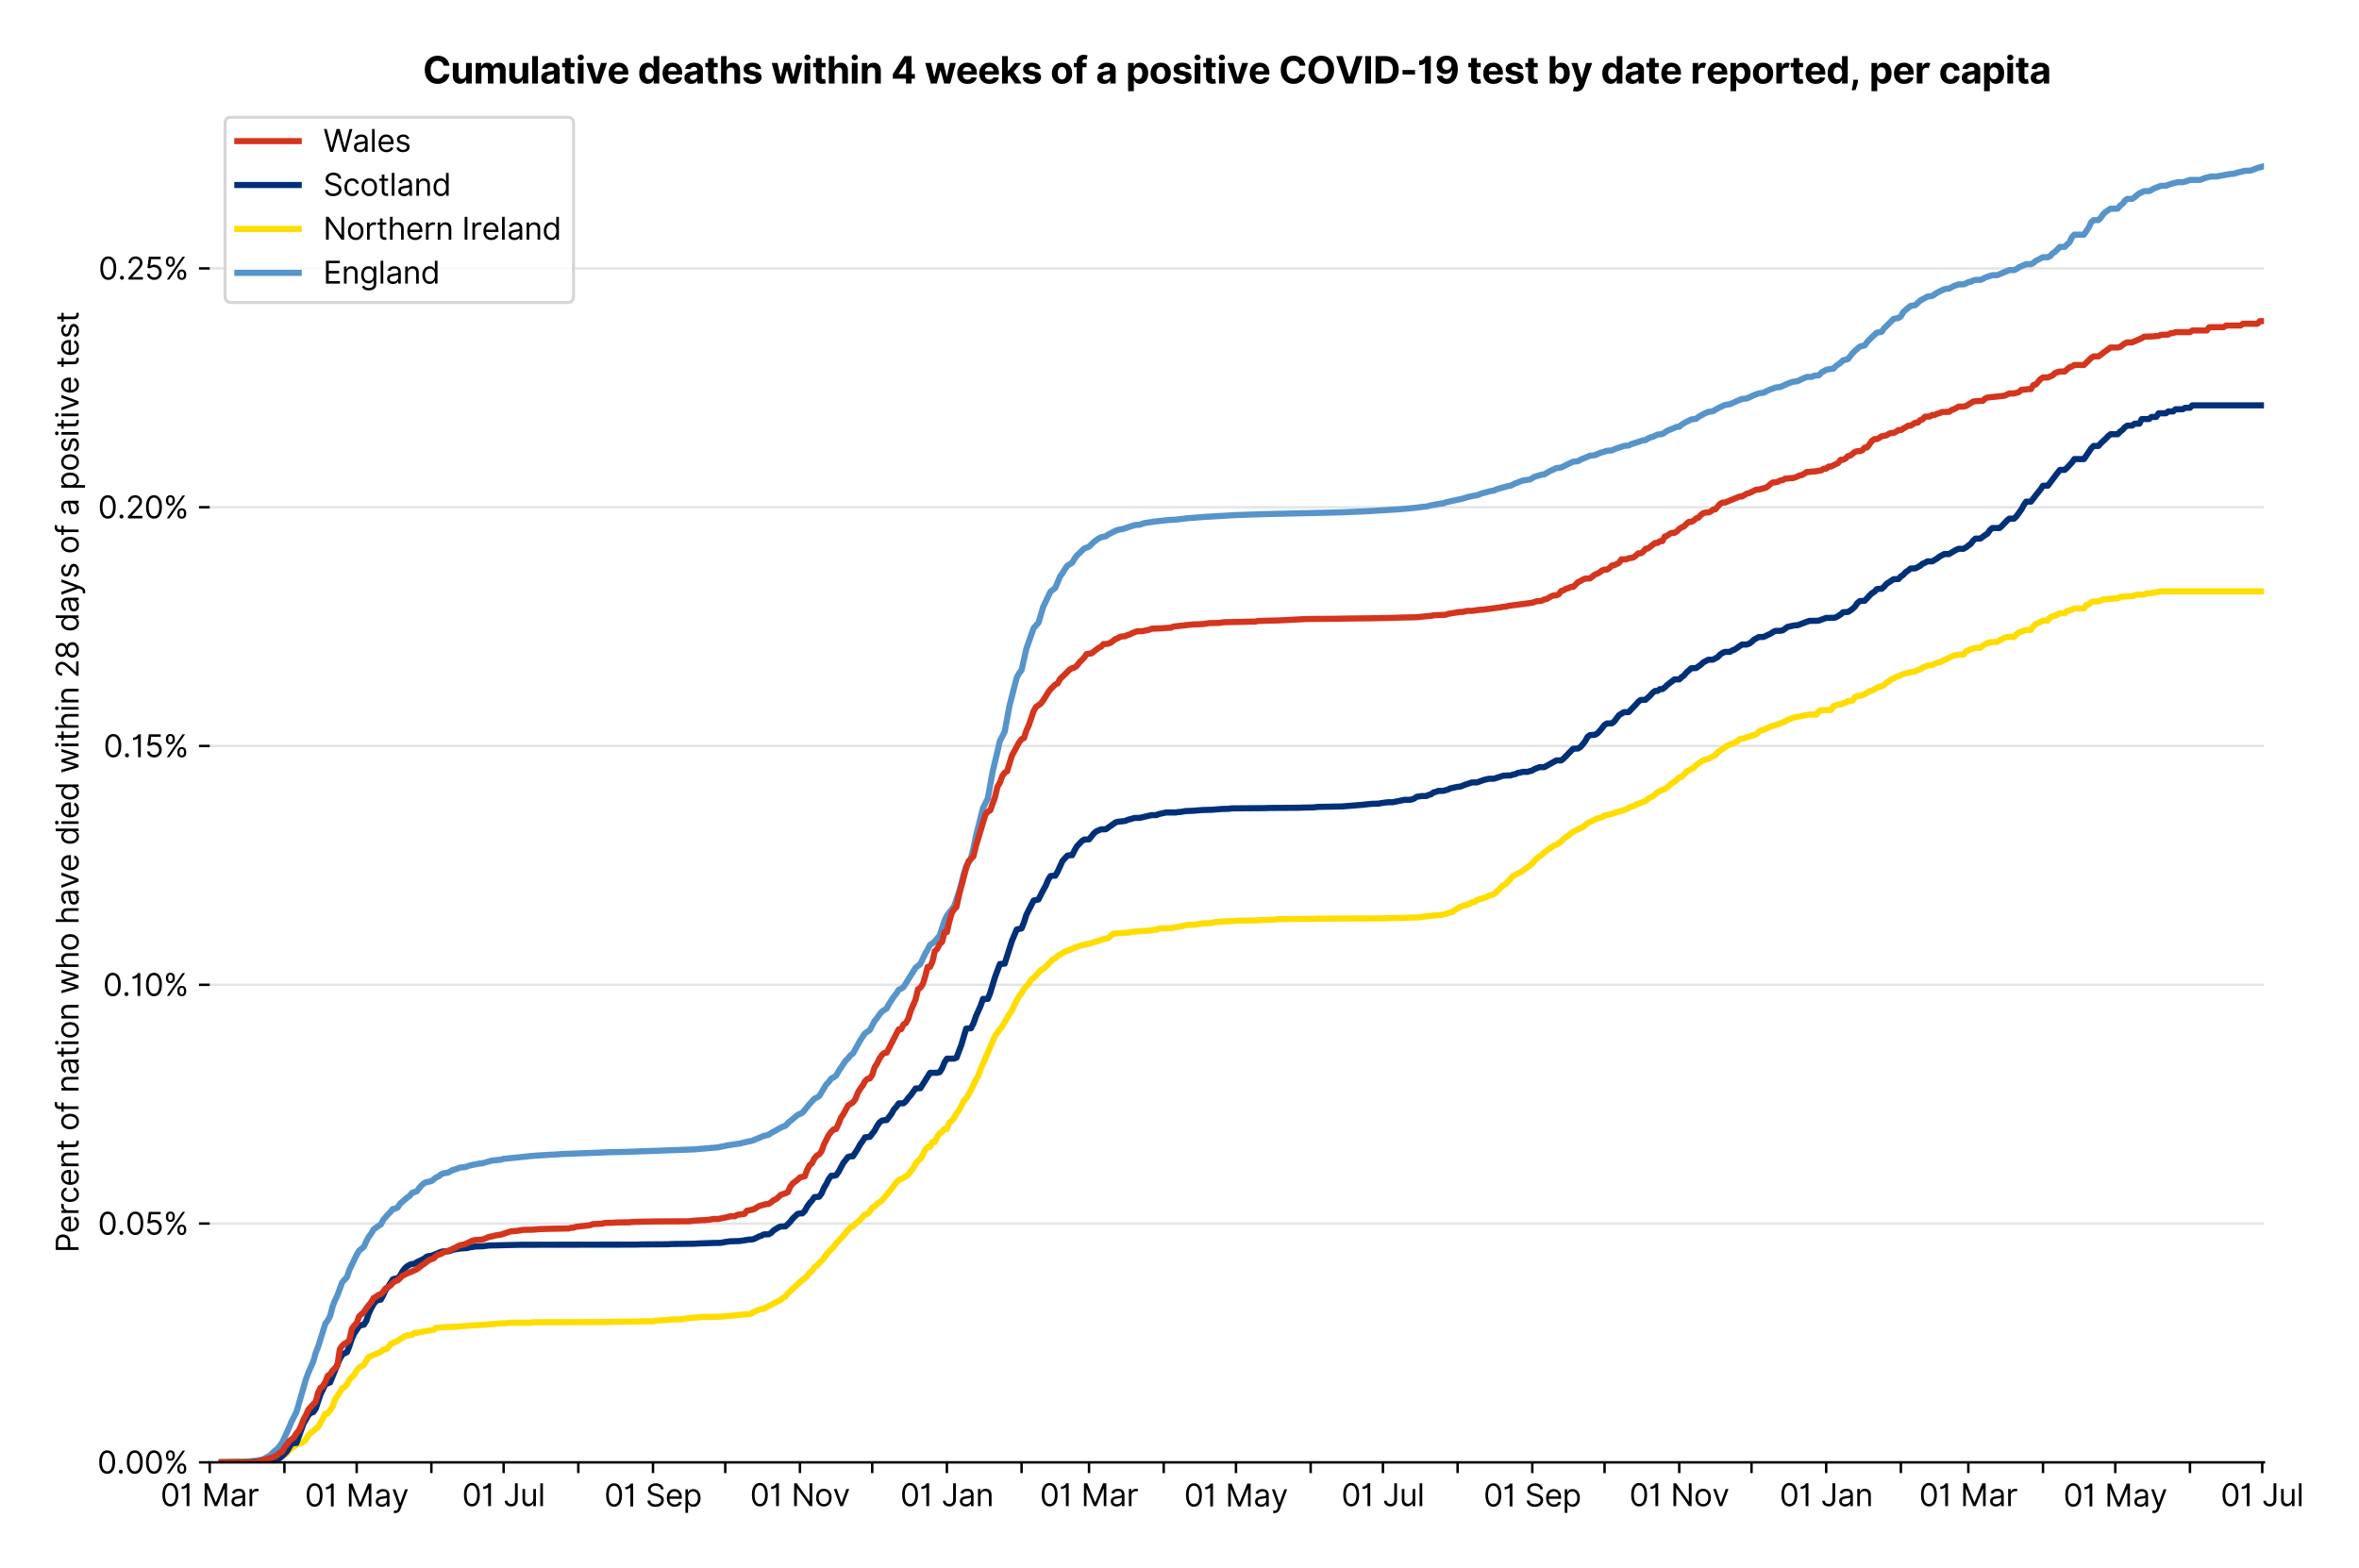 <?xml version="1.0" encoding="utf-8" standalone="no"?>
<!DOCTYPE svg PUBLIC "-//W3C//DTD SVG 1.1//EN"
  "http://www.w3.org/Graphics/SVG/1.1/DTD/svg11.dtd">
<svg xmlns:xlink="http://www.w3.org/1999/xlink" viewBox="0 0 768.941 511.234" xmlns="http://www.w3.org/2000/svg" version="1.1">
 <defs>
  <style type="text/css">*{stroke-linejoin: round; stroke-linecap: butt}</style>
 </defs>
 <g id="figure_1">
  <g id="patch_1">
   <path d="M 0 511.234 
L 768.941 511.234 
L 768.941 0 
L 0 0 
z
" style="fill: #ffffff"/>
  </g>
  <g id="axes_1">
   <g id="patch_2">
    <path d="M 68.362 476.745 
L 737.962 476.745 
L 737.962 33.225 
L 68.362 33.225 
z
" style="fill: #ffffff"/>
   </g>
   <g id="matplotlib.axis_1">
    <g id="xtick_1">
     <g id="line2d_1">
      <defs>
       <path id="mf6b67a63d0" d="M 0 0 
L 0 3.5 
" style="stroke: #000000; stroke-width: 0.8"/>
      </defs>
      <g>
       <use xlink:href="#mf6b67a63d0" x="68.362" y="476.745" style="stroke: #000000; stroke-width: 0.8"/>
      </g>
     </g>
     <g id="text_1">
      <!-- 01 Mar -->
      <g transform="translate(52.326 491.018)scale(0.1 -0.1)">
       <defs>
        <path id="Inter-Regular-30" d="M 2000 -64 
Q 1230 -64 806 561 
Q 382 1186 382 2327 
Q 382 3459 809 4088 
Q 1236 4718 2000 4718 
Q 2764 4718 3191 4088 
Q 3618 3459 3618 2327 
Q 3618 1186 3194 561 
Q 2771 -64 2000 -64 
z
M 2000 436 
Q 2509 436 2791 927 
Q 3073 1418 3073 2327 
Q 3073 3234 2789 3730 
Q 2505 4227 2000 4227 
Q 1496 4227 1211 3730 
Q 927 3234 927 2327 
Q 927 1418 1210 927 
Q 1493 436 2000 436 
z
" transform="scale(0.016)"/>
        <path id="Inter-Regular-31" d="M 1973 4655 
L 1973 0 
L 1409 0 
L 1409 3836 
L 1373 3836 
Q 1341 3773 1209 3692 
Q 1077 3611 868 3551 
Q 659 3491 391 3491 
L 391 3964 
Q 661 3964 859 4061 
Q 1057 4159 1190 4291 
Q 1323 4423 1392 4529 
Q 1461 4636 1473 4655 
L 1973 4655 
z
" transform="scale(0.016)"/>
        <path id="Inter-Regular-20" transform="scale(0.016)"/>
        <path id="Inter-Regular-4d" d="M 564 4655 
L 1236 4655 
L 2818 791 
L 2873 791 
L 4455 4655 
L 5127 4655 
L 5127 0 
L 4600 0 
L 4600 3536 
L 4555 3536 
L 3100 0 
L 2591 0 
L 1136 3536 
L 1091 3536 
L 1091 0 
L 564 0 
L 564 4655 
z
" transform="scale(0.016)"/>
        <path id="Inter-Regular-61" d="M 1518 -82 
Q 1186 -82 916 44 
Q 646 170 486 410 
Q 327 650 327 991 
Q 327 1291 445 1478 
Q 564 1666 761 1773 
Q 959 1880 1199 1933 
Q 1439 1986 1682 2018 
Q 2000 2059 2199 2080 
Q 2398 2102 2490 2154 
Q 2582 2207 2582 2336 
L 2582 2355 
Q 2582 2691 2399 2877 
Q 2216 3064 1846 3064 
Q 1461 3064 1243 2895 
Q 1025 2727 936 2536 
L 427 2718 
Q 564 3036 792 3214 
Q 1021 3393 1292 3464 
Q 1564 3536 1827 3536 
Q 1996 3536 2215 3496 
Q 2434 3457 2640 3334 
Q 2846 3211 2982 2963 
Q 3118 2716 3118 2300 
L 3118 0 
L 2582 0 
L 2582 473 
L 2555 473 
Q 2500 359 2373 229 
Q 2246 100 2034 9 
Q 1823 -82 1518 -82 
z
M 1600 400 
Q 1918 400 2137 525 
Q 2357 650 2469 847 
Q 2582 1045 2582 1264 
L 2582 1755 
Q 2548 1714 2433 1681 
Q 2318 1648 2169 1624 
Q 2021 1600 1881 1583 
Q 1741 1566 1655 1555 
Q 1446 1527 1265 1467 
Q 1084 1407 974 1287 
Q 864 1168 864 964 
Q 864 684 1072 542 
Q 1280 400 1600 400 
z
" transform="scale(0.016)"/>
        <path id="Inter-Regular-72" d="M 491 0 
L 491 3491 
L 1009 3491 
L 1009 2964 
L 1046 2964 
Q 1139 3223 1389 3384 
Q 1639 3545 1955 3545 
Q 2100 3545 2209 3511 
Q 2318 3477 2400 3418 
L 2218 2964 
Q 2161 2993 2085 3010 
Q 2009 3027 1909 3027 
Q 1527 3027 1277 2794 
Q 1027 2561 1027 2209 
L 1027 0 
L 491 0 
z
" transform="scale(0.016)"/>
       </defs>
       <use xlink:href="#Inter-Regular-30"/>
       <use xlink:href="#Inter-Regular-31" x="62.5"/>
       <use xlink:href="#Inter-Regular-20" x="106.676"/>
       <use xlink:href="#Inter-Regular-4d" x="134.801"/>
       <use xlink:href="#Inter-Regular-61" x="225.994"/>
       <use xlink:href="#Inter-Regular-72" x="282.386"/>
      </g>
     </g>
    </g>
    <g id="xtick_2">
     <g id="line2d_2">
      <g>
       <use xlink:href="#mf6b67a63d0" x="92.705" y="476.745" style="stroke: #000000; stroke-width: 0.8"/>
      </g>
     </g>
    </g>
    <g id="xtick_3">
     <g id="line2d_3">
      <g>
       <use xlink:href="#mf6b67a63d0" x="116.263" y="476.745" style="stroke: #000000; stroke-width: 0.8"/>
      </g>
     </g>
     <g id="text_2">
      <!-- 01 May -->
      <g transform="translate(99.36 491.117)scale(0.1 -0.1)">
       <defs>
        <path id="Inter-Regular-79" d="M 818 -1355 
Q 682 -1355 575 -1333 
Q 468 -1311 427 -1291 
L 564 -818 
Q 857 -893 1053 -814 
Q 1250 -736 1391 -345 
L 1509 -18 
L 218 3491 
L 800 3491 
L 1764 709 
L 1800 709 
L 2764 3491 
L 3346 3491 
L 1846 -564 
Q 1550 -1355 818 -1355 
z
" transform="scale(0.016)"/>
       </defs>
       <use xlink:href="#Inter-Regular-30"/>
       <use xlink:href="#Inter-Regular-31" x="62.5"/>
       <use xlink:href="#Inter-Regular-20" x="106.676"/>
       <use xlink:href="#Inter-Regular-4d" x="134.801"/>
       <use xlink:href="#Inter-Regular-61" x="225.994"/>
       <use xlink:href="#Inter-Regular-79" x="282.386"/>
      </g>
     </g>
    </g>
    <g id="xtick_4">
     <g id="line2d_4">
      <g>
       <use xlink:href="#mf6b67a63d0" x="140.606" y="476.745" style="stroke: #000000; stroke-width: 0.8"/>
      </g>
     </g>
    </g>
    <g id="xtick_5">
     <g id="line2d_5">
      <g>
       <use xlink:href="#mf6b67a63d0" x="164.163" y="476.745" style="stroke: #000000; stroke-width: 0.8"/>
      </g>
     </g>
     <g id="text_3">
      <!-- 01 Jul -->
      <g transform="translate(150.619 491.018)scale(0.1 -0.1)">
       <defs>
        <path id="Inter-Regular-4a" d="M 2346 4655 
L 2909 4655 
L 2909 1327 
Q 2909 657 2549 296 
Q 2189 -64 1582 -64 
Q 1200 -64 902 76 
Q 605 216 434 475 
Q 264 734 264 1091 
L 818 1091 
Q 818 795 1034 615 
Q 1250 436 1582 436 
Q 1948 436 2147 664 
Q 2346 893 2346 1327 
L 2346 4655 
z
" transform="scale(0.016)"/>
        <path id="Inter-Regular-75" d="M 2691 1427 
L 2691 3491 
L 3227 3491 
L 3227 0 
L 2691 0 
L 2691 591 
L 2655 591 
Q 2532 325 2273 140 
Q 2014 -45 1618 -45 
Q 1127 -45 809 280 
Q 491 605 491 1273 
L 491 3491 
L 1027 3491 
L 1027 1309 
Q 1027 927 1242 700 
Q 1457 473 1791 473 
Q 1991 473 2199 575 
Q 2407 677 2549 888 
Q 2691 1100 2691 1427 
z
" transform="scale(0.016)"/>
        <path id="Inter-Regular-6c" d="M 1027 4655 
L 1027 0 
L 491 0 
L 491 4655 
L 1027 4655 
z
" transform="scale(0.016)"/>
       </defs>
       <use xlink:href="#Inter-Regular-30"/>
       <use xlink:href="#Inter-Regular-31" x="62.5"/>
       <use xlink:href="#Inter-Regular-20" x="106.676"/>
       <use xlink:href="#Inter-Regular-4a" x="134.801"/>
       <use xlink:href="#Inter-Regular-75" x="189.063"/>
       <use xlink:href="#Inter-Regular-6c" x="247.159"/>
      </g>
     </g>
    </g>
    <g id="xtick_6">
     <g id="line2d_6">
      <g>
       <use xlink:href="#mf6b67a63d0" x="188.506" y="476.745" style="stroke: #000000; stroke-width: 0.8"/>
      </g>
     </g>
    </g>
    <g id="xtick_7">
     <g id="line2d_7">
      <g>
       <use xlink:href="#mf6b67a63d0" x="212.849" y="476.745" style="stroke: #000000; stroke-width: 0.8"/>
      </g>
     </g>
     <g id="text_4">
      <!-- 01 Sep -->
      <g transform="translate(196.961 491.117)scale(0.1 -0.1)">
       <defs>
        <path id="Inter-Regular-53" d="M 3109 3491 
Q 3068 3836 2777 4027 
Q 2486 4218 2064 4218 
Q 1600 4218 1318 3999 
Q 1036 3780 1036 3445 
Q 1036 3195 1189 3042 
Q 1343 2889 1553 2803 
Q 1764 2718 1936 2673 
L 2409 2545 
Q 2591 2498 2815 2414 
Q 3039 2330 3244 2185 
Q 3450 2041 3584 1816 
Q 3718 1591 3718 1264 
Q 3718 886 3521 581 
Q 3325 277 2949 97 
Q 2573 -82 2036 -82 
Q 1286 -82 845 272 
Q 405 627 364 1200 
L 946 1200 
Q 968 936 1124 764 
Q 1280 593 1519 510 
Q 1759 427 2036 427 
Q 2359 427 2616 533 
Q 2873 639 3023 828 
Q 3173 1018 3173 1273 
Q 3173 1505 3043 1650 
Q 2914 1795 2702 1886 
Q 2491 1977 2246 2045 
L 1673 2209 
Q 1127 2366 809 2657 
Q 491 2948 491 3418 
Q 491 3809 703 4101 
Q 916 4393 1276 4555 
Q 1636 4718 2082 4718 
Q 2532 4718 2882 4558 
Q 3232 4398 3437 4120 
Q 3643 3843 3655 3491 
L 3109 3491 
z
" transform="scale(0.016)"/>
        <path id="Inter-Regular-65" d="M 1955 -73 
Q 1450 -73 1085 151 
Q 721 375 524 778 
Q 327 1182 327 1718 
Q 327 2255 524 2665 
Q 721 3075 1074 3305 
Q 1427 3536 1900 3536 
Q 2173 3536 2439 3445 
Q 2705 3355 2923 3151 
Q 3141 2948 3270 2614 
Q 3400 2280 3400 1791 
L 3400 1564 
L 866 1564 
Q 884 1005 1183 707 
Q 1482 409 1955 409 
Q 2271 409 2498 545 
Q 2725 682 2827 955 
L 3346 809 
Q 3223 414 2854 170 
Q 2486 -73 1955 -73 
z
M 866 2027 
L 2855 2027 
Q 2855 2470 2595 2762 
Q 2336 3055 1900 3055 
Q 1593 3055 1368 2911 
Q 1143 2768 1013 2533 
Q 884 2298 866 2027 
z
" transform="scale(0.016)"/>
        <path id="Inter-Regular-70" d="M 491 -1309 
L 491 3491 
L 1009 3491 
L 1009 2936 
L 1073 2936 
Q 1132 3027 1237 3169 
Q 1343 3311 1542 3423 
Q 1741 3536 2082 3536 
Q 2523 3536 2859 3315 
Q 3196 3095 3384 2690 
Q 3573 2286 3573 1736 
Q 3573 1182 3384 776 
Q 3196 370 2861 148 
Q 2527 -73 2091 -73 
Q 1755 -73 1552 39 
Q 1350 152 1241 296 
Q 1132 441 1073 536 
L 1027 536 
L 1027 -1309 
L 491 -1309 
z
M 1018 1745 
Q 1018 1152 1276 780 
Q 1534 409 2018 409 
Q 2355 409 2581 587 
Q 2807 766 2921 1069 
Q 3036 1373 3036 1745 
Q 3036 2114 2923 2410 
Q 2811 2707 2585 2881 
Q 2359 3055 2018 3055 
Q 1527 3055 1272 2693 
Q 1018 2332 1018 1745 
z
" transform="scale(0.016)"/>
       </defs>
       <use xlink:href="#Inter-Regular-30"/>
       <use xlink:href="#Inter-Regular-31" x="62.5"/>
       <use xlink:href="#Inter-Regular-20" x="106.676"/>
       <use xlink:href="#Inter-Regular-53" x="134.801"/>
       <use xlink:href="#Inter-Regular-65" x="198.58"/>
       <use xlink:href="#Inter-Regular-70" x="256.818"/>
      </g>
     </g>
    </g>
    <g id="xtick_8">
     <g id="line2d_8">
      <g>
       <use xlink:href="#mf6b67a63d0" x="236.406" y="476.745" style="stroke: #000000; stroke-width: 0.8"/>
      </g>
     </g>
    </g>
    <g id="xtick_9">
     <g id="line2d_9">
      <g>
       <use xlink:href="#mf6b67a63d0" x="260.749" y="476.745" style="stroke: #000000; stroke-width: 0.8"/>
      </g>
     </g>
     <g id="text_5">
      <!-- 01 Nov -->
      <g transform="translate(244.478 491.018)scale(0.1 -0.1)">
       <defs>
        <path id="Inter-Regular-4e" d="M 4255 4655 
L 4255 0 
L 3709 0 
L 1173 3655 
L 1127 3655 
L 1127 0 
L 564 0 
L 564 4655 
L 1109 4655 
L 3655 991 
L 3700 991 
L 3700 4655 
L 4255 4655 
z
" transform="scale(0.016)"/>
        <path id="Inter-Regular-6f" d="M 1909 -73 
Q 1436 -73 1080 152 
Q 725 377 526 781 
Q 327 1186 327 1727 
Q 327 2273 526 2679 
Q 725 3086 1080 3311 
Q 1436 3536 1909 3536 
Q 2382 3536 2737 3311 
Q 3093 3086 3292 2679 
Q 3491 2273 3491 1727 
Q 3491 1186 3292 781 
Q 3093 377 2737 152 
Q 2382 -73 1909 -73 
z
M 1909 409 
Q 2268 409 2500 593 
Q 2732 777 2843 1077 
Q 2955 1377 2955 1727 
Q 2955 2077 2843 2379 
Q 2732 2682 2500 2868 
Q 2268 3055 1909 3055 
Q 1550 3055 1318 2868 
Q 1086 2682 975 2379 
Q 864 2077 864 1727 
Q 864 1377 975 1077 
Q 1086 777 1318 593 
Q 1550 409 1909 409 
z
" transform="scale(0.016)"/>
        <path id="Inter-Regular-76" d="M 3346 3491 
L 2055 0 
L 1509 0 
L 218 3491 
L 800 3491 
L 1764 709 
L 1800 709 
L 2764 3491 
L 3346 3491 
z
" transform="scale(0.016)"/>
       </defs>
       <use xlink:href="#Inter-Regular-30"/>
       <use xlink:href="#Inter-Regular-31" x="62.5"/>
       <use xlink:href="#Inter-Regular-20" x="106.676"/>
       <use xlink:href="#Inter-Regular-4e" x="134.801"/>
       <use xlink:href="#Inter-Regular-6f" x="210.085"/>
       <use xlink:href="#Inter-Regular-76" x="269.744"/>
      </g>
     </g>
    </g>
    <g id="xtick_10">
     <g id="line2d_10">
      <g>
       <use xlink:href="#mf6b67a63d0" x="284.307" y="476.745" style="stroke: #000000; stroke-width: 0.8"/>
      </g>
     </g>
    </g>
    <g id="xtick_11">
     <g id="line2d_11">
      <g>
       <use xlink:href="#mf6b67a63d0" x="308.649" y="476.745" style="stroke: #000000; stroke-width: 0.8"/>
      </g>
     </g>
     <g id="text_6">
      <!-- 01 Jan -->
      <g transform="translate(293.45 491.018)scale(0.1 -0.1)">
       <defs>
        <path id="Inter-Regular-6e" d="M 1027 2100 
L 1027 0 
L 491 0 
L 491 3491 
L 1009 3491 
L 1009 2945 
L 1055 2945 
Q 1177 3211 1427 3373 
Q 1677 3536 2073 3536 
Q 2602 3536 2928 3211 
Q 3255 2886 3255 2218 
L 3255 0 
L 2718 0 
L 2718 2182 
Q 2718 2593 2504 2824 
Q 2291 3055 1918 3055 
Q 1534 3055 1280 2806 
Q 1027 2557 1027 2100 
z
" transform="scale(0.016)"/>
       </defs>
       <use xlink:href="#Inter-Regular-30"/>
       <use xlink:href="#Inter-Regular-31" x="62.5"/>
       <use xlink:href="#Inter-Regular-20" x="106.676"/>
       <use xlink:href="#Inter-Regular-4a" x="134.801"/>
       <use xlink:href="#Inter-Regular-61" x="189.063"/>
       <use xlink:href="#Inter-Regular-6e" x="245.455"/>
      </g>
     </g>
    </g>
    <g id="xtick_12">
     <g id="line2d_12">
      <g>
       <use xlink:href="#mf6b67a63d0" x="332.992" y="476.745" style="stroke: #000000; stroke-width: 0.8"/>
      </g>
     </g>
    </g>
    <g id="xtick_13">
     <g id="line2d_13">
      <g>
       <use xlink:href="#mf6b67a63d0" x="354.979" y="476.745" style="stroke: #000000; stroke-width: 0.8"/>
      </g>
     </g>
     <g id="text_7">
      <!-- 01 Mar -->
      <g transform="translate(338.943 491.018)scale(0.1 -0.1)">
       <use xlink:href="#Inter-Regular-30"/>
       <use xlink:href="#Inter-Regular-31" x="62.5"/>
       <use xlink:href="#Inter-Regular-20" x="106.676"/>
       <use xlink:href="#Inter-Regular-4d" x="134.801"/>
       <use xlink:href="#Inter-Regular-61" x="225.994"/>
       <use xlink:href="#Inter-Regular-72" x="282.386"/>
      </g>
     </g>
    </g>
    <g id="xtick_14">
     <g id="line2d_14">
      <g>
       <use xlink:href="#mf6b67a63d0" x="379.322" y="476.745" style="stroke: #000000; stroke-width: 0.8"/>
      </g>
     </g>
    </g>
    <g id="xtick_15">
     <g id="line2d_15">
      <g>
       <use xlink:href="#mf6b67a63d0" x="402.88" y="476.745" style="stroke: #000000; stroke-width: 0.8"/>
      </g>
     </g>
     <g id="text_8">
      <!-- 01 May -->
      <g transform="translate(385.977 491.117)scale(0.1 -0.1)">
       <use xlink:href="#Inter-Regular-30"/>
       <use xlink:href="#Inter-Regular-31" x="62.5"/>
       <use xlink:href="#Inter-Regular-20" x="106.676"/>
       <use xlink:href="#Inter-Regular-4d" x="134.801"/>
       <use xlink:href="#Inter-Regular-61" x="225.994"/>
       <use xlink:href="#Inter-Regular-79" x="282.386"/>
      </g>
     </g>
    </g>
    <g id="xtick_16">
     <g id="line2d_16">
      <g>
       <use xlink:href="#mf6b67a63d0" x="427.222" y="476.745" style="stroke: #000000; stroke-width: 0.8"/>
      </g>
     </g>
    </g>
    <g id="xtick_17">
     <g id="line2d_17">
      <g>
       <use xlink:href="#mf6b67a63d0" x="450.78" y="476.745" style="stroke: #000000; stroke-width: 0.8"/>
      </g>
     </g>
     <g id="text_9">
      <!-- 01 Jul -->
      <g transform="translate(437.236 491.018)scale(0.1 -0.1)">
       <use xlink:href="#Inter-Regular-30"/>
       <use xlink:href="#Inter-Regular-31" x="62.5"/>
       <use xlink:href="#Inter-Regular-20" x="106.676"/>
       <use xlink:href="#Inter-Regular-4a" x="134.801"/>
       <use xlink:href="#Inter-Regular-75" x="189.063"/>
       <use xlink:href="#Inter-Regular-6c" x="247.159"/>
      </g>
     </g>
    </g>
    <g id="xtick_18">
     <g id="line2d_18">
      <g>
       <use xlink:href="#mf6b67a63d0" x="475.123" y="476.745" style="stroke: #000000; stroke-width: 0.8"/>
      </g>
     </g>
    </g>
    <g id="xtick_19">
     <g id="line2d_19">
      <g>
       <use xlink:href="#mf6b67a63d0" x="499.466" y="476.745" style="stroke: #000000; stroke-width: 0.8"/>
      </g>
     </g>
     <g id="text_10">
      <!-- 01 Sep -->
      <g transform="translate(483.578 491.117)scale(0.1 -0.1)">
       <use xlink:href="#Inter-Regular-30"/>
       <use xlink:href="#Inter-Regular-31" x="62.5"/>
       <use xlink:href="#Inter-Regular-20" x="106.676"/>
       <use xlink:href="#Inter-Regular-53" x="134.801"/>
       <use xlink:href="#Inter-Regular-65" x="198.58"/>
       <use xlink:href="#Inter-Regular-70" x="256.818"/>
      </g>
     </g>
    </g>
    <g id="xtick_20">
     <g id="line2d_20">
      <g>
       <use xlink:href="#mf6b67a63d0" x="523.023" y="476.745" style="stroke: #000000; stroke-width: 0.8"/>
      </g>
     </g>
    </g>
    <g id="xtick_21">
     <g id="line2d_21">
      <g>
       <use xlink:href="#mf6b67a63d0" x="547.366" y="476.745" style="stroke: #000000; stroke-width: 0.8"/>
      </g>
     </g>
     <g id="text_11">
      <!-- 01 Nov -->
      <g transform="translate(531.095 491.018)scale(0.1 -0.1)">
       <use xlink:href="#Inter-Regular-30"/>
       <use xlink:href="#Inter-Regular-31" x="62.5"/>
       <use xlink:href="#Inter-Regular-20" x="106.676"/>
       <use xlink:href="#Inter-Regular-4e" x="134.801"/>
       <use xlink:href="#Inter-Regular-6f" x="210.085"/>
       <use xlink:href="#Inter-Regular-76" x="269.744"/>
      </g>
     </g>
    </g>
    <g id="xtick_22">
     <g id="line2d_22">
      <g>
       <use xlink:href="#mf6b67a63d0" x="570.923" y="476.745" style="stroke: #000000; stroke-width: 0.8"/>
      </g>
     </g>
    </g>
    <g id="xtick_23">
     <g id="line2d_23">
      <g>
       <use xlink:href="#mf6b67a63d0" x="595.266" y="476.745" style="stroke: #000000; stroke-width: 0.8"/>
      </g>
     </g>
     <g id="text_12">
      <!-- 01 Jan -->
      <g transform="translate(580.067 491.018)scale(0.1 -0.1)">
       <use xlink:href="#Inter-Regular-30"/>
       <use xlink:href="#Inter-Regular-31" x="62.5"/>
       <use xlink:href="#Inter-Regular-20" x="106.676"/>
       <use xlink:href="#Inter-Regular-4a" x="134.801"/>
       <use xlink:href="#Inter-Regular-61" x="189.063"/>
       <use xlink:href="#Inter-Regular-6e" x="245.455"/>
      </g>
     </g>
    </g>
    <g id="xtick_24">
     <g id="line2d_24">
      <g>
       <use xlink:href="#mf6b67a63d0" x="619.609" y="476.745" style="stroke: #000000; stroke-width: 0.8"/>
      </g>
     </g>
    </g>
    <g id="xtick_25">
     <g id="line2d_25">
      <g>
       <use xlink:href="#mf6b67a63d0" x="641.596" y="476.745" style="stroke: #000000; stroke-width: 0.8"/>
      </g>
     </g>
     <g id="text_13">
      <!-- 01 Mar -->
      <g transform="translate(625.559 491.018)scale(0.1 -0.1)">
       <use xlink:href="#Inter-Regular-30"/>
       <use xlink:href="#Inter-Regular-31" x="62.5"/>
       <use xlink:href="#Inter-Regular-20" x="106.676"/>
       <use xlink:href="#Inter-Regular-4d" x="134.801"/>
       <use xlink:href="#Inter-Regular-61" x="225.994"/>
       <use xlink:href="#Inter-Regular-72" x="282.386"/>
      </g>
     </g>
    </g>
    <g id="xtick_26">
     <g id="line2d_26">
      <g>
       <use xlink:href="#mf6b67a63d0" x="665.939" y="476.745" style="stroke: #000000; stroke-width: 0.8"/>
      </g>
     </g>
    </g>
    <g id="xtick_27">
     <g id="line2d_27">
      <g>
       <use xlink:href="#mf6b67a63d0" x="689.496" y="476.745" style="stroke: #000000; stroke-width: 0.8"/>
      </g>
     </g>
     <g id="text_14">
      <!-- 01 May -->
      <g transform="translate(672.593 491.117)scale(0.1 -0.1)">
       <use xlink:href="#Inter-Regular-30"/>
       <use xlink:href="#Inter-Regular-31" x="62.5"/>
       <use xlink:href="#Inter-Regular-20" x="106.676"/>
       <use xlink:href="#Inter-Regular-4d" x="134.801"/>
       <use xlink:href="#Inter-Regular-61" x="225.994"/>
       <use xlink:href="#Inter-Regular-79" x="282.386"/>
      </g>
     </g>
    </g>
    <g id="xtick_28">
     <g id="line2d_28">
      <g>
       <use xlink:href="#mf6b67a63d0" x="713.839" y="476.745" style="stroke: #000000; stroke-width: 0.8"/>
      </g>
     </g>
    </g>
    <g id="xtick_29">
     <g id="line2d_29">
      <g>
       <use xlink:href="#mf6b67a63d0" x="737.397" y="476.745" style="stroke: #000000; stroke-width: 0.8"/>
      </g>
     </g>
     <g id="text_15">
      <!-- 01 Jul -->
      <g transform="translate(723.853 491.018)scale(0.1 -0.1)">
       <use xlink:href="#Inter-Regular-30"/>
       <use xlink:href="#Inter-Regular-31" x="62.5"/>
       <use xlink:href="#Inter-Regular-20" x="106.676"/>
       <use xlink:href="#Inter-Regular-4a" x="134.801"/>
       <use xlink:href="#Inter-Regular-75" x="189.063"/>
       <use xlink:href="#Inter-Regular-6c" x="247.159"/>
      </g>
     </g>
    </g>
   </g>
   <g id="matplotlib.axis_2">
    <g id="ytick_1">
     <g id="line2d_30">
      <path d="M 68.362 476.745 
L 737.962 476.745 
" clip-path="url(#p3a2dec8097)" style="fill: none; stroke: #e5e5e5; stroke-width: 0.8; stroke-linecap: square"/>
     </g>
     <g id="line2d_31">
      <defs>
       <path id="m9bcff3be17" d="M 0 0 
L -3.5 0 
" style="stroke: #000000; stroke-width: 0.8"/>
      </defs>
      <g>
       <use xlink:href="#m9bcff3be17" x="68.362" y="476.745" style="stroke: #000000; stroke-width: 0.8"/>
      </g>
     </g>
     <g id="text_16">
      <!-- 0.00% -->
      <g transform="translate(31.731 480.382)scale(0.1 -0.1)">
       <defs>
        <path id="Inter-Regular-2e" d="M 882 -36 
Q 714 -36 593 84 
Q 473 205 473 373 
Q 473 541 593 661 
Q 714 782 882 782 
Q 1050 782 1170 661 
Q 1291 541 1291 373 
Q 1291 205 1170 84 
Q 1050 -36 882 -36 
z
" transform="scale(0.016)"/>
        <path id="Inter-Regular-25" d="M 2855 873 
L 2855 1118 
Q 2855 1373 2960 1585 
Q 3066 1798 3269 1926 
Q 3473 2055 3764 2055 
Q 4059 2055 4259 1926 
Q 4459 1798 4561 1585 
Q 4664 1373 4664 1118 
L 4664 873 
Q 4664 618 4560 405 
Q 4457 193 4256 64 
Q 4055 -64 3764 -64 
Q 3468 -64 3266 64 
Q 3064 193 2959 405 
Q 2855 618 2855 873 
z
M 536 3536 
L 536 3782 
Q 536 4036 642 4248 
Q 748 4461 951 4589 
Q 1155 4718 1446 4718 
Q 1741 4718 1941 4589 
Q 2141 4461 2243 4248 
Q 2346 4036 2346 3782 
L 2346 3536 
Q 2346 3282 2242 3069 
Q 2139 2857 1937 2728 
Q 1736 2600 1446 2600 
Q 1150 2600 948 2728 
Q 746 2857 641 3069 
Q 536 3282 536 3536 
z
M 709 0 
L 3909 4655 
L 4427 4655 
L 1227 0 
L 709 0 
z
M 3318 1118 
L 3318 873 
Q 3318 661 3418 494 
Q 3518 327 3764 327 
Q 4002 327 4101 494 
Q 4200 661 4200 873 
L 4200 1118 
Q 4200 1330 4104 1497 
Q 4009 1664 3764 1664 
Q 3525 1664 3421 1497 
Q 3318 1330 3318 1118 
z
M 1000 3782 
L 1000 3536 
Q 1000 3325 1100 3158 
Q 1200 2991 1446 2991 
Q 1684 2991 1783 3158 
Q 1882 3325 1882 3536 
L 1882 3782 
Q 1882 3993 1786 4160 
Q 1691 4327 1446 4327 
Q 1207 4327 1103 4160 
Q 1000 3993 1000 3782 
z
" transform="scale(0.016)"/>
       </defs>
       <use xlink:href="#Inter-Regular-30"/>
       <use xlink:href="#Inter-Regular-2e" x="62.5"/>
       <use xlink:href="#Inter-Regular-30" x="90.057"/>
       <use xlink:href="#Inter-Regular-30" x="152.557"/>
       <use xlink:href="#Inter-Regular-25" x="215.057"/>
      </g>
     </g>
    </g>
    <g id="ytick_2">
     <g id="line2d_32">
      <path d="M 68.362 398.898 
L 737.962 398.898 
" clip-path="url(#p3a2dec8097)" style="fill: none; stroke: #e5e5e5; stroke-width: 0.8; stroke-linecap: square"/>
     </g>
     <g id="line2d_33">
      <g>
       <use xlink:href="#m9bcff3be17" x="68.362" y="398.898" style="stroke: #000000; stroke-width: 0.8"/>
      </g>
     </g>
     <g id="text_17">
      <!-- 0.05% -->
      <g transform="translate(31.902 402.535)scale(0.1 -0.1)">
       <defs>
        <path id="Inter-Regular-35" d="M 1936 -64 
Q 1536 -64 1216 95 
Q 896 255 702 532 
Q 509 809 491 1164 
L 1036 1164 
Q 1068 848 1324 642 
Q 1580 436 1936 436 
Q 2223 436 2447 570 
Q 2671 705 2799 940 
Q 2927 1175 2927 1473 
Q 2927 1777 2794 2017 
Q 2661 2257 2429 2395 
Q 2198 2534 1900 2536 
Q 1686 2539 1461 2472 
Q 1236 2405 1091 2300 
L 564 2364 
L 846 4655 
L 3264 4655 
L 3264 4155 
L 1318 4155 
L 1155 2782 
L 1182 2782 
Q 1325 2895 1541 2970 
Q 1757 3045 1991 3045 
Q 2418 3045 2753 2842 
Q 3089 2639 3281 2286 
Q 3473 1934 3473 1482 
Q 3473 1036 3274 687 
Q 3075 339 2727 137 
Q 2380 -64 1936 -64 
z
" transform="scale(0.016)"/>
       </defs>
       <use xlink:href="#Inter-Regular-30"/>
       <use xlink:href="#Inter-Regular-2e" x="62.5"/>
       <use xlink:href="#Inter-Regular-30" x="90.057"/>
       <use xlink:href="#Inter-Regular-35" x="152.557"/>
       <use xlink:href="#Inter-Regular-25" x="213.352"/>
      </g>
     </g>
    </g>
    <g id="ytick_3">
     <g id="line2d_34">
      <path d="M 68.362 321.051 
L 737.962 321.051 
" clip-path="url(#p3a2dec8097)" style="fill: none; stroke: #e5e5e5; stroke-width: 0.8; stroke-linecap: square"/>
     </g>
     <g id="line2d_35">
      <g>
       <use xlink:href="#m9bcff3be17" x="68.362" y="321.051" style="stroke: #000000; stroke-width: 0.8"/>
      </g>
     </g>
     <g id="text_18">
      <!-- 0.10% -->
      <g transform="translate(33.564 324.687)scale(0.1 -0.1)">
       <use xlink:href="#Inter-Regular-30"/>
       <use xlink:href="#Inter-Regular-2e" x="62.5"/>
       <use xlink:href="#Inter-Regular-31" x="90.057"/>
       <use xlink:href="#Inter-Regular-30" x="134.233"/>
       <use xlink:href="#Inter-Regular-25" x="196.733"/>
      </g>
     </g>
    </g>
    <g id="ytick_4">
     <g id="line2d_36">
      <path d="M 68.362 243.204 
L 737.962 243.204 
" clip-path="url(#p3a2dec8097)" style="fill: none; stroke: #e5e5e5; stroke-width: 0.8; stroke-linecap: square"/>
     </g>
     <g id="line2d_37">
      <g>
       <use xlink:href="#m9bcff3be17" x="68.362" y="243.204" style="stroke: #000000; stroke-width: 0.8"/>
      </g>
     </g>
     <g id="text_19">
      <!-- 0.15% -->
      <g transform="translate(33.734 246.84)scale(0.1 -0.1)">
       <use xlink:href="#Inter-Regular-30"/>
       <use xlink:href="#Inter-Regular-2e" x="62.5"/>
       <use xlink:href="#Inter-Regular-31" x="90.057"/>
       <use xlink:href="#Inter-Regular-35" x="134.233"/>
       <use xlink:href="#Inter-Regular-25" x="195.028"/>
      </g>
     </g>
    </g>
    <g id="ytick_5">
     <g id="line2d_38">
      <path d="M 68.362 165.356 
L 737.962 165.356 
" clip-path="url(#p3a2dec8097)" style="fill: none; stroke: #e5e5e5; stroke-width: 0.8; stroke-linecap: square"/>
     </g>
     <g id="line2d_39">
      <g>
       <use xlink:href="#m9bcff3be17" x="68.362" y="165.356" style="stroke: #000000; stroke-width: 0.8"/>
      </g>
     </g>
     <g id="text_20">
      <!-- 0.20% -->
      <g transform="translate(31.93 168.993)scale(0.1 -0.1)">
       <defs>
        <path id="Inter-Regular-32" d="M 482 0 
L 482 409 
L 2018 2091 
Q 2289 2386 2464 2605 
Q 2639 2825 2724 3019 
Q 2809 3214 2809 3427 
Q 2809 3795 2553 4011 
Q 2298 4227 1918 4227 
Q 1514 4227 1275 3985 
Q 1036 3743 1036 3345 
L 500 3345 
Q 500 3755 688 4064 
Q 877 4373 1203 4545 
Q 1530 4718 1936 4718 
Q 2346 4718 2661 4545 
Q 2977 4373 3156 4079 
Q 3336 3786 3336 3427 
Q 3336 3170 3244 2926 
Q 3152 2682 2926 2383 
Q 2700 2084 2300 1655 
L 1255 536 
L 1255 500 
L 3418 500 
L 3418 0 
L 482 0 
z
" transform="scale(0.016)"/>
       </defs>
       <use xlink:href="#Inter-Regular-30"/>
       <use xlink:href="#Inter-Regular-2e" x="62.5"/>
       <use xlink:href="#Inter-Regular-32" x="90.057"/>
       <use xlink:href="#Inter-Regular-30" x="150.568"/>
       <use xlink:href="#Inter-Regular-25" x="213.068"/>
      </g>
     </g>
    </g>
    <g id="ytick_6">
     <g id="line2d_40">
      <path d="M 68.362 87.509 
L 737.962 87.509 
" clip-path="url(#p3a2dec8097)" style="fill: none; stroke: #e5e5e5; stroke-width: 0.8; stroke-linecap: square"/>
     </g>
     <g id="line2d_41">
      <g>
       <use xlink:href="#m9bcff3be17" x="68.362" y="87.509" style="stroke: #000000; stroke-width: 0.8"/>
      </g>
     </g>
     <g id="text_21">
      <!-- 0.25% -->
      <g transform="translate(32.1 91.146)scale(0.1 -0.1)">
       <use xlink:href="#Inter-Regular-30"/>
       <use xlink:href="#Inter-Regular-2e" x="62.5"/>
       <use xlink:href="#Inter-Regular-32" x="90.057"/>
       <use xlink:href="#Inter-Regular-35" x="150.568"/>
       <use xlink:href="#Inter-Regular-25" x="211.364"/>
      </g>
     </g>
    </g>
    <g id="text_22">
     <!-- Percent of nation who have died within 28 days of a positive test -->
     <g transform="translate(25.614 408.396)rotate(-90)scale(0.1 -0.1)">
      <defs>
       <path id="Inter-Regular-50" d="M 564 0 
L 564 4655 
L 2136 4655 
Q 2684 4655 3033 4458 
Q 3382 4261 3550 3927 
Q 3718 3593 3718 3182 
Q 3718 2770 3551 2434 
Q 3384 2098 3036 1899 
Q 2689 1700 2146 1700 
L 1127 1700 
L 1127 0 
L 564 0 
z
M 1127 2200 
L 2127 2200 
Q 2689 2200 2926 2482 
Q 3164 2764 3164 3182 
Q 3164 3602 2925 3878 
Q 2686 4155 2118 4155 
L 1127 4155 
L 1127 2200 
z
" transform="scale(0.016)"/>
       <path id="Inter-Regular-63" d="M 1909 -73 
Q 1418 -73 1063 159 
Q 709 391 518 798 
Q 327 1205 327 1727 
Q 327 2259 524 2667 
Q 721 3075 1074 3305 
Q 1427 3536 1900 3536 
Q 2268 3536 2563 3400 
Q 2859 3264 3047 3018 
Q 3236 2773 3282 2445 
L 2746 2445 
Q 2684 2684 2474 2869 
Q 2264 3055 1909 3055 
Q 1439 3055 1151 2697 
Q 864 2339 864 1745 
Q 864 1139 1148 774 
Q 1432 409 1909 409 
Q 2223 409 2447 570 
Q 2671 732 2746 1018 
L 3282 1018 
Q 3236 709 3058 462 
Q 2880 216 2588 71 
Q 2296 -73 1909 -73 
z
" transform="scale(0.016)"/>
       <path id="Inter-Regular-74" d="M 2009 3491 
L 2009 3036 
L 1264 3036 
L 1264 1000 
Q 1264 773 1331 660 
Q 1398 548 1503 510 
Q 1609 473 1727 473 
Q 1816 473 1873 483 
Q 1930 493 1964 500 
L 2073 18 
Q 2018 -2 1920 -23 
Q 1823 -45 1673 -45 
Q 1446 -45 1228 52 
Q 1011 150 869 350 
Q 727 550 727 855 
L 727 3036 
L 200 3036 
L 200 3491 
L 727 3491 
L 727 4327 
L 1264 4327 
L 1264 3491 
L 2009 3491 
z
" transform="scale(0.016)"/>
       <path id="Inter-Regular-66" d="M 2046 3491 
L 2046 3036 
L 1264 3036 
L 1264 0 
L 727 0 
L 727 3036 
L 164 3036 
L 164 3491 
L 727 3491 
L 727 3973 
Q 727 4273 868 4473 
Q 1009 4673 1234 4773 
Q 1459 4873 1709 4873 
Q 1907 4873 2032 4841 
Q 2157 4809 2218 4782 
L 2064 4318 
Q 2023 4332 1951 4352 
Q 1880 4373 1764 4373 
Q 1498 4373 1381 4239 
Q 1264 4105 1264 3845 
L 1264 3491 
L 2046 3491 
z
" transform="scale(0.016)"/>
       <path id="Inter-Regular-69" d="M 491 0 
L 491 3491 
L 1027 3491 
L 1027 0 
L 491 0 
z
M 764 4073 
Q 607 4073 494 4179 
Q 382 4286 382 4436 
Q 382 4586 494 4693 
Q 607 4800 764 4800 
Q 921 4800 1033 4693 
Q 1146 4586 1146 4436 
Q 1146 4286 1033 4179 
Q 921 4073 764 4073 
z
" transform="scale(0.016)"/>
       <path id="Inter-Regular-77" d="M 1282 0 
L 218 3491 
L 782 3491 
L 1536 818 
L 1573 818 
L 2318 3491 
L 2891 3491 
L 3627 827 
L 3664 827 
L 4418 3491 
L 4982 3491 
L 3918 0 
L 3391 0 
L 2627 2682 
L 2573 2682 
L 1809 0 
L 1282 0 
z
" transform="scale(0.016)"/>
       <path id="Inter-Regular-68" d="M 1027 2100 
L 1027 0 
L 491 0 
L 491 4655 
L 1027 4655 
L 1027 2945 
L 1073 2945 
Q 1196 3216 1442 3376 
Q 1689 3536 2100 3536 
Q 2636 3536 2963 3213 
Q 3291 2891 3291 2218 
L 3291 0 
L 2755 0 
L 2755 2182 
Q 2755 2598 2540 2826 
Q 2325 3055 1946 3055 
Q 1548 3055 1287 2806 
Q 1027 2557 1027 2100 
z
" transform="scale(0.016)"/>
       <path id="Inter-Regular-64" d="M 1809 -73 
Q 1373 -73 1039 148 
Q 705 370 516 776 
Q 327 1182 327 1736 
Q 327 2286 516 2690 
Q 705 3095 1041 3315 
Q 1377 3536 1818 3536 
Q 2159 3536 2358 3423 
Q 2557 3311 2662 3169 
Q 2768 3027 2827 2936 
L 2873 2936 
L 2873 4655 
L 3409 4655 
L 3409 0 
L 2891 0 
L 2891 536 
L 2827 536 
Q 2768 441 2659 296 
Q 2550 152 2348 39 
Q 2146 -73 1809 -73 
z
M 1882 409 
Q 2366 409 2624 780 
Q 2882 1152 2882 1745 
Q 2882 2332 2627 2693 
Q 2373 3055 1882 3055 
Q 1541 3055 1315 2881 
Q 1089 2707 976 2410 
Q 864 2114 864 1745 
Q 864 1373 978 1069 
Q 1093 766 1319 587 
Q 1546 409 1882 409 
z
" transform="scale(0.016)"/>
       <path id="Inter-Regular-38" d="M 1973 -64 
Q 1505 -64 1147 103 
Q 789 270 589 564 
Q 389 859 391 1236 
Q 389 1532 507 1783 
Q 625 2034 830 2203 
Q 1036 2373 1291 2418 
L 1291 2445 
Q 957 2532 759 2821 
Q 561 3111 564 3482 
Q 561 3836 743 4115 
Q 925 4395 1244 4556 
Q 1564 4718 1973 4718 
Q 2377 4718 2695 4556 
Q 3014 4395 3197 4115 
Q 3380 3836 3382 3482 
Q 3380 3111 3181 2821 
Q 2982 2532 2655 2445 
L 2655 2418 
Q 2907 2373 3109 2203 
Q 3311 2034 3431 1783 
Q 3552 1532 3555 1236 
Q 3552 859 3351 564 
Q 3150 270 2794 103 
Q 2439 -64 1973 -64 
z
M 1973 436 
Q 2446 436 2722 662 
Q 2998 889 3000 1264 
Q 2998 1527 2864 1729 
Q 2730 1932 2499 2048 
Q 2268 2164 1973 2164 
Q 1675 2164 1442 2048 
Q 1209 1932 1076 1729 
Q 943 1527 946 1264 
Q 943 889 1218 662 
Q 1493 436 1973 436 
z
M 1973 2645 
Q 2348 2645 2591 2864 
Q 2834 3084 2836 3445 
Q 2834 3800 2596 4013 
Q 2359 4227 1973 4227 
Q 1582 4227 1344 4013 
Q 1107 3800 1109 3445 
Q 1107 3084 1349 2864 
Q 1591 2645 1973 2645 
z
" transform="scale(0.016)"/>
       <path id="Inter-Regular-73" d="M 2964 2709 
L 2482 2573 
Q 2411 2755 2245 2914 
Q 2080 3073 1727 3073 
Q 1407 3073 1194 2926 
Q 982 2780 982 2555 
Q 982 2355 1127 2239 
Q 1273 2123 1582 2045 
L 2100 1918 
Q 3027 1691 3027 973 
Q 3027 673 2855 436 
Q 2684 200 2377 63 
Q 2071 -73 1664 -73 
Q 1130 -73 780 159 
Q 430 391 336 836 
L 846 964 
Q 989 400 1655 400 
Q 2030 400 2251 560 
Q 2473 720 2473 945 
Q 2473 1316 1955 1436 
L 1373 1573 
Q 893 1686 669 1926 
Q 446 2166 446 2527 
Q 446 2823 613 3050 
Q 780 3277 1069 3406 
Q 1359 3536 1727 3536 
Q 2246 3536 2542 3309 
Q 2839 3082 2964 2709 
z
" transform="scale(0.016)"/>
      </defs>
      <use xlink:href="#Inter-Regular-50"/>
      <use xlink:href="#Inter-Regular-65" x="63.494"/>
      <use xlink:href="#Inter-Regular-72" x="121.733"/>
      <use xlink:href="#Inter-Regular-63" x="160.085"/>
      <use xlink:href="#Inter-Regular-65" x="215.909"/>
      <use xlink:href="#Inter-Regular-6e" x="274.148"/>
      <use xlink:href="#Inter-Regular-74" x="332.671"/>
      <use xlink:href="#Inter-Regular-20" x="369.034"/>
      <use xlink:href="#Inter-Regular-6f" x="397.159"/>
      <use xlink:href="#Inter-Regular-66" x="456.818"/>
      <use xlink:href="#Inter-Regular-20" x="492.898"/>
      <use xlink:href="#Inter-Regular-6e" x="521.023"/>
      <use xlink:href="#Inter-Regular-61" x="579.546"/>
      <use xlink:href="#Inter-Regular-74" x="635.938"/>
      <use xlink:href="#Inter-Regular-69" x="672.301"/>
      <use xlink:href="#Inter-Regular-6f" x="696.023"/>
      <use xlink:href="#Inter-Regular-6e" x="755.682"/>
      <use xlink:href="#Inter-Regular-20" x="814.205"/>
      <use xlink:href="#Inter-Regular-77" x="842.33"/>
      <use xlink:href="#Inter-Regular-68" x="923.58"/>
      <use xlink:href="#Inter-Regular-6f" x="982.671"/>
      <use xlink:href="#Inter-Regular-20" x="1042.33"/>
      <use xlink:href="#Inter-Regular-68" x="1070.455"/>
      <use xlink:href="#Inter-Regular-61" x="1129.546"/>
      <use xlink:href="#Inter-Regular-76" x="1185.938"/>
      <use xlink:href="#Inter-Regular-65" x="1241.62"/>
      <use xlink:href="#Inter-Regular-20" x="1299.858"/>
      <use xlink:href="#Inter-Regular-64" x="1327.983"/>
      <use xlink:href="#Inter-Regular-69" x="1390.057"/>
      <use xlink:href="#Inter-Regular-65" x="1413.779"/>
      <use xlink:href="#Inter-Regular-64" x="1472.017"/>
      <use xlink:href="#Inter-Regular-20" x="1534.091"/>
      <use xlink:href="#Inter-Regular-77" x="1562.216"/>
      <use xlink:href="#Inter-Regular-69" x="1643.466"/>
      <use xlink:href="#Inter-Regular-74" x="1667.188"/>
      <use xlink:href="#Inter-Regular-68" x="1703.551"/>
      <use xlink:href="#Inter-Regular-69" x="1762.642"/>
      <use xlink:href="#Inter-Regular-6e" x="1786.364"/>
      <use xlink:href="#Inter-Regular-20" x="1844.887"/>
      <use xlink:href="#Inter-Regular-32" x="1873.012"/>
      <use xlink:href="#Inter-Regular-38" x="1933.523"/>
      <use xlink:href="#Inter-Regular-20" x="1995.171"/>
      <use xlink:href="#Inter-Regular-64" x="2023.296"/>
      <use xlink:href="#Inter-Regular-61" x="2085.37"/>
      <use xlink:href="#Inter-Regular-79" x="2141.762"/>
      <use xlink:href="#Inter-Regular-73" x="2197.444"/>
      <use xlink:href="#Inter-Regular-20" x="2249.716"/>
      <use xlink:href="#Inter-Regular-6f" x="2277.841"/>
      <use xlink:href="#Inter-Regular-66" x="2337.5"/>
      <use xlink:href="#Inter-Regular-20" x="2373.58"/>
      <use xlink:href="#Inter-Regular-61" x="2401.705"/>
      <use xlink:href="#Inter-Regular-20" x="2458.097"/>
      <use xlink:href="#Inter-Regular-70" x="2486.222"/>
      <use xlink:href="#Inter-Regular-6f" x="2547.16"/>
      <use xlink:href="#Inter-Regular-73" x="2606.819"/>
      <use xlink:href="#Inter-Regular-69" x="2659.091"/>
      <use xlink:href="#Inter-Regular-74" x="2682.813"/>
      <use xlink:href="#Inter-Regular-69" x="2719.177"/>
      <use xlink:href="#Inter-Regular-76" x="2742.898"/>
      <use xlink:href="#Inter-Regular-65" x="2798.58"/>
      <use xlink:href="#Inter-Regular-20" x="2856.819"/>
      <use xlink:href="#Inter-Regular-74" x="2884.944"/>
      <use xlink:href="#Inter-Regular-65" x="2921.307"/>
      <use xlink:href="#Inter-Regular-73" x="2979.546"/>
      <use xlink:href="#Inter-Regular-74" x="3031.819"/>
     </g>
    </g>
   </g>
   <g id="line2d_42">
    <path d="M 72.289 476.742 
L 79.356 476.629 
L 83.282 476.233 
L 85.638 475.834 
L 87.209 474.95 
L 87.994 474.485 
L 89.564 472.97 
L 90.35 472.433 
L 91.92 470.448 
L 94.276 465.3 
L 95.061 463.403 
L 96.632 460.35 
L 99.773 449.458 
L 100.558 447.407 
L 102.128 443.833 
L 102.914 441.061 
L 103.699 439.051 
L 106.055 431.518 
L 106.84 430.472 
L 107.625 428.996 
L 108.41 425.924 
L 109.196 423.927 
L 109.981 422.292 
L 111.551 418.025 
L 113.122 416.329 
L 113.907 413.955 
L 116.263 409.082 
L 117.048 407.747 
L 118.619 406.456 
L 119.404 404.696 
L 120.189 403.24 
L 120.974 402.202 
L 121.76 400.831 
L 123.33 399.685 
L 124.115 399.206 
L 124.901 397.722 
L 126.471 395.892 
L 127.256 395.121 
L 128.042 394.163 
L 128.827 394.044 
L 129.612 393.675 
L 130.397 392.445 
L 132.753 390.418 
L 133.538 389.876 
L 134.324 388.879 
L 135.894 388.353 
L 136.679 387.263 
L 137.465 386.396 
L 138.25 385.718 
L 139.035 385.396 
L 140.606 385.071 
L 142.176 383.843 
L 142.961 383.535 
L 143.747 382.877 
L 144.532 382.53 
L 146.102 382.274 
L 147.673 381.388 
L 148.458 381.211 
L 150.029 380.63 
L 151.599 380.498 
L 153.17 379.959 
L 156.311 379.325 
L 157.096 379.29 
L 160.237 378.395 
L 163.378 378.048 
L 164.163 377.8 
L 172.801 376.914 
L 174.371 376.776 
L 178.298 376.525 
L 181.439 376.36 
L 183.009 376.231 
L 191.647 375.909 
L 198.714 375.639 
L 204.211 375.523 
L 208.923 375.35 
L 226.198 374.728 
L 234.051 374.053 
L 237.192 373.403 
L 241.118 372.803 
L 244.259 372.074 
L 245.044 371.955 
L 248.97 370.328 
L 250.541 369.967 
L 251.326 369.381 
L 252.897 368.544 
L 254.467 367.638 
L 255.252 367.261 
L 256.038 367.013 
L 256.823 366.127 
L 259.964 363.5 
L 261.534 362.792 
L 263.89 359.918 
L 265.461 358.181 
L 266.246 357.831 
L 267.031 357.349 
L 269.387 353.476 
L 270.172 352.705 
L 270.957 351.614 
L 271.743 351.221 
L 272.528 350.695 
L 273.313 349.269 
L 275.669 345.758 
L 276.454 345.026 
L 277.239 344.007 
L 278.025 343.473 
L 280.38 339.206 
L 281.951 336.871 
L 283.521 335.817 
L 285.092 332.827 
L 285.877 331.923 
L 286.662 330.756 
L 287.448 329.809 
L 289.018 328.768 
L 289.803 327.287 
L 291.374 324.892 
L 292.159 323.92 
L 292.944 322.708 
L 293.73 322.329 
L 294.515 321.794 
L 298.441 315.501 
L 300.012 314.292 
L 301.582 310.897 
L 302.367 309.609 
L 303.153 308.039 
L 303.938 307.558 
L 304.723 306.88 
L 306.294 305.003 
L 307.864 300.215 
L 308.649 298.527 
L 310.22 296.487 
L 311.005 295.468 
L 312.576 290.876 
L 313.361 288.112 
L 314.146 284.929 
L 314.931 282.531 
L 316.502 279.797 
L 317.287 276.628 
L 318.072 272.774 
L 320.428 263.432 
L 321.999 260.244 
L 323.569 251.519 
L 325.14 244.952 
L 325.925 241.558 
L 327.496 238.532 
L 329.066 230.03 
L 331.422 220.917 
L 332.207 219.463 
L 332.992 218.45 
L 334.563 211.487 
L 336.919 204.789 
L 338.489 203.046 
L 340.06 197.815 
L 342.415 192.873 
L 343.986 191.667 
L 345.556 187.892 
L 346.342 186.854 
L 347.127 185.53 
L 347.912 184.437 
L 349.483 183.459 
L 350.268 182.13 
L 351.053 181.083 
L 353.409 178.826 
L 354.979 178.237 
L 356.55 176.665 
L 358.12 175.527 
L 358.906 175.156 
L 360.476 174.817 
L 361.261 174.247 
L 363.617 173.039 
L 364.402 172.747 
L 365.973 172.469 
L 369.899 171.18 
L 371.47 171.065 
L 373.04 170.528 
L 376.181 170.06 
L 378.537 169.793 
L 380.893 169.528 
L 383.248 169.415 
L 387.175 168.945 
L 390.316 168.697 
L 392.671 168.51 
L 394.242 168.427 
L 402.88 167.92 
L 409.162 167.711 
L 412.303 167.609 
L 415.444 167.532 
L 434.29 167.111 
L 438.216 166.99 
L 445.283 166.695 
L 456.277 166.023 
L 460.988 165.583 
L 464.129 165.192 
L 464.915 165.151 
L 466.485 164.751 
L 469.626 164.162 
L 470.411 164.129 
L 471.197 163.796 
L 473.552 163.259 
L 476.693 162.582 
L 478.264 162.114 
L 480.62 161.552 
L 481.405 161.481 
L 482.975 160.867 
L 486.116 160.03 
L 486.902 159.975 
L 487.687 159.551 
L 491.613 158.441 
L 492.398 158.361 
L 493.969 157.571 
L 496.325 156.673 
L 498.68 156.324 
L 500.251 155.421 
L 502.607 154.716 
L 503.392 154.639 
L 504.962 153.7 
L 507.318 152.613 
L 508.889 152.409 
L 511.244 151.236 
L 512.815 150.517 
L 514.385 150.349 
L 515.171 149.87 
L 518.312 148.56 
L 519.882 148.395 
L 521.453 147.701 
L 523.808 146.957 
L 525.379 146.839 
L 526.949 146.181 
L 528.52 145.685 
L 529.305 145.38 
L 530.876 145.245 
L 531.661 144.84 
L 535.587 143.549 
L 536.372 143.488 
L 537.158 142.968 
L 537.943 142.599 
L 538.728 142.417 
L 540.299 141.68 
L 541.869 141.492 
L 543.44 140.454 
L 546.581 139.163 
L 547.366 139.127 
L 548.151 138.425 
L 549.722 137.508 
L 551.292 136.749 
L 552.863 136.531 
L 553.648 135.898 
L 555.218 135.014 
L 556.789 134.29 
L 558.359 134.07 
L 559.93 133.109 
L 562.286 132.008 
L 563.856 131.784 
L 566.212 130.733 
L 567.782 130.08 
L 569.353 129.912 
L 571.709 128.844 
L 573.279 128.241 
L 574.85 128.035 
L 576.42 127.222 
L 578.776 126.341 
L 580.347 126.149 
L 582.702 125.078 
L 584.273 124.502 
L 585.843 124.301 
L 587.414 123.539 
L 588.984 122.881 
L 590.555 122.881 
L 591.34 122.487 
L 592.911 122.341 
L 593.696 121.468 
L 595.266 120.554 
L 596.837 120.276 
L 597.622 120.207 
L 598.407 119.337 
L 599.978 118.247 
L 600.763 117.471 
L 602.334 117.088 
L 603.904 115.108 
L 604.689 114.326 
L 606.26 112.986 
L 607.83 112.595 
L 608.616 111.493 
L 610.186 109.894 
L 611.757 108.47 
L 613.327 108.189 
L 614.112 107.063 
L 616.468 104.726 
L 617.253 103.969 
L 618.824 103.66 
L 619.609 103.151 
L 620.394 101.722 
L 621.965 100.384 
L 622.75 99.745 
L 624.321 99.484 
L 625.891 98.008 
L 628.247 96.695 
L 629.817 96.494 
L 631.388 95.437 
L 632.958 94.649 
L 633.744 94.311 
L 634.529 94.121 
L 635.314 94.093 
L 636.885 93.24 
L 638.455 92.7 
L 640.026 92.7 
L 640.811 92.408 
L 641.596 91.973 
L 642.381 91.857 
L 643.167 91.461 
L 643.952 91.241 
L 645.522 91.241 
L 646.308 90.946 
L 647.093 90.473 
L 649.449 89.71 
L 651.019 89.71 
L 654.945 88.047 
L 656.516 88.047 
L 657.301 87.697 
L 658.086 87.147 
L 660.442 86.125 
L 662.013 86.125 
L 662.798 85.732 
L 663.583 85.041 
L 665.939 83.868 
L 667.509 83.868 
L 668.295 83.449 
L 669.08 82.587 
L 669.865 82.081 
L 671.436 80.495 
L 673.006 80.495 
L 673.791 79.666 
L 674.577 79.005 
L 675.362 77.312 
L 676.147 76.5 
L 679.288 76.5 
L 680.859 74.149 
L 681.644 72.431 
L 682.429 71.762 
L 684 71.762 
L 684.785 70.952 
L 685.57 69.815 
L 686.355 69.094 
L 687.926 68.031 
L 690.282 68.031 
L 691.067 67.021 
L 691.852 66.484 
L 692.637 65.402 
L 693.423 64.843 
L 694.993 64.843 
L 695.778 64.347 
L 696.564 63.599 
L 697.349 63.048 
L 698.919 62.307 
L 700.49 62.307 
L 701.275 61.955 
L 702.06 61.457 
L 704.416 60.562 
L 705.987 60.562 
L 707.557 59.978 
L 709.128 59.562 
L 709.913 59.394 
L 711.484 59.394 
L 712.269 59.21 
L 713.839 58.659 
L 716.98 58.659 
L 717.766 58.445 
L 718.551 58.081 
L 720.121 57.682 
L 720.907 57.539 
L 722.477 57.539 
L 727.189 56.688 
L 727.974 56.688 
L 729.544 56.223 
L 731.9 55.647 
L 733.471 55.647 
L 735.041 55.094 
L 735.826 54.772 
L 737.397 54.345 
L 737.397 54.345 
" clip-path="url(#p3a2dec8097)" style="fill: none; stroke: #5694ca; stroke-width: 2; stroke-linecap: square"/>
   </g>
   <g id="line2d_43">
    <path d="M 72.289 476.745 
L 83.282 476.663 
L 87.209 476.17 
L 89.564 475.513 
L 90.35 475.02 
L 91.135 474.938 
L 91.92 474.445 
L 92.705 474.281 
L 93.491 473.788 
L 94.276 472.802 
L 95.846 471.57 
L 96.632 470.995 
L 97.417 470.749 
L 98.987 470.01 
L 99.773 469.188 
L 100.558 467.956 
L 101.343 467.053 
L 102.128 466.56 
L 102.914 465.738 
L 103.699 465.246 
L 106.055 460.892 
L 106.84 460.81 
L 108.41 458.675 
L 109.196 456.21 
L 110.766 453.911 
L 111.551 452.596 
L 112.337 452.186 
L 113.122 451.364 
L 113.907 449.721 
L 115.478 448.243 
L 116.263 446.764 
L 117.048 445.861 
L 118.619 444.957 
L 119.404 443.561 
L 120.189 442.411 
L 124.115 440.768 
L 124.901 440.029 
L 125.686 439.865 
L 126.471 439.454 
L 127.256 438.222 
L 129.612 437.154 
L 130.397 436.579 
L 131.183 436.169 
L 131.968 435.594 
L 132.753 435.347 
L 134.324 435.183 
L 135.109 434.526 
L 135.894 434.526 
L 139.82 433.787 
L 141.391 433.54 
L 142.176 432.883 
L 145.317 432.637 
L 148.458 432.554 
L 153.17 432.144 
L 154.74 432.062 
L 156.311 431.98 
L 157.881 431.897 
L 162.593 431.487 
L 164.948 431.405 
L 165.734 431.24 
L 172.801 431.24 
L 173.586 431.076 
L 197.929 430.994 
L 199.5 430.912 
L 208.137 430.83 
L 209.708 430.747 
L 212.849 430.747 
L 214.419 430.501 
L 215.99 430.419 
L 217.56 430.337 
L 218.346 430.172 
L 222.272 430.09 
L 224.628 429.68 
L 225.413 429.68 
L 226.198 429.515 
L 227.769 429.515 
L 228.554 429.351 
L 234.836 429.269 
L 242.688 428.53 
L 244.259 428.448 
L 245.044 428.201 
L 245.829 427.626 
L 247.4 426.969 
L 248.97 426.641 
L 254.467 423.766 
L 255.252 423.109 
L 256.038 422.698 
L 256.823 421.63 
L 261.534 417.277 
L 262.32 416.784 
L 263.105 415.963 
L 263.89 414.977 
L 264.675 414.32 
L 265.461 413.17 
L 266.246 412.595 
L 268.602 410.213 
L 269.387 408.981 
L 270.957 407.256 
L 271.743 406.517 
L 272.528 405.367 
L 273.313 404.627 
L 277.239 400.11 
L 278.025 399.863 
L 278.81 398.96 
L 280.38 397.728 
L 281.166 396.742 
L 281.951 396.003 
L 282.736 395.756 
L 283.521 394.935 
L 284.307 393.703 
L 285.092 393.374 
L 285.877 392.471 
L 287.448 391.403 
L 290.589 387.625 
L 292.159 385.489 
L 292.944 384.75 
L 294.515 384.011 
L 295.3 383.518 
L 296.085 382.861 
L 297.656 380.889 
L 298.441 379.493 
L 299.226 378.425 
L 300.012 377.85 
L 300.797 376.536 
L 301.582 374.811 
L 302.367 373.908 
L 303.153 373.908 
L 303.938 372.265 
L 304.723 372.265 
L 305.508 370.622 
L 306.294 369.472 
L 307.079 368.979 
L 307.864 368.076 
L 308.649 368.076 
L 309.435 365.94 
L 310.22 365.447 
L 311.005 364.462 
L 311.79 362.983 
L 312.576 361.915 
L 313.361 360.519 
L 314.146 358.876 
L 314.931 358.137 
L 316.502 355.426 
L 318.072 352.059 
L 318.858 350.745 
L 319.643 348.609 
L 324.355 337.685 
L 326.71 334.563 
L 329.066 330.538 
L 329.851 329.471 
L 330.637 327.664 
L 332.207 324.707 
L 332.992 323.803 
L 333.778 322.407 
L 335.348 320.682 
L 336.133 319.368 
L 336.919 318.793 
L 337.704 318.053 
L 339.274 316.246 
L 340.06 315.918 
L 342.415 313.618 
L 343.201 312.714 
L 343.986 312.386 
L 344.771 311.647 
L 347.127 310.25 
L 348.697 309.675 
L 351.838 308.361 
L 355.765 307.458 
L 357.335 306.883 
L 358.12 306.718 
L 359.691 306.143 
L 361.261 305.815 
L 362.832 304.418 
L 366.758 304.09 
L 368.329 304.008 
L 369.114 303.761 
L 370.684 303.679 
L 373.825 303.433 
L 374.611 303.433 
L 376.181 303.104 
L 376.966 303.104 
L 377.752 302.694 
L 381.678 302.611 
L 387.175 301.544 
L 389.53 301.461 
L 391.886 301.051 
L 394.242 300.969 
L 395.027 300.887 
L 395.812 300.64 
L 398.953 300.394 
L 401.309 300.312 
L 403.665 300.147 
L 409.947 300.065 
L 412.303 299.901 
L 415.444 299.819 
L 416.229 299.654 
L 428.008 299.572 
L 429.578 299.49 
L 450.78 299.408 
L 452.351 299.326 
L 457.847 299.244 
L 459.418 299.162 
L 462.559 299.079 
L 464.129 298.833 
L 470.411 298.176 
L 473.552 297.272 
L 474.338 296.615 
L 476.693 295.301 
L 477.479 295.219 
L 479.049 294.644 
L 479.834 294.151 
L 480.62 294.069 
L 481.405 293.412 
L 482.975 293.001 
L 484.546 292.426 
L 485.331 292.016 
L 486.902 291.523 
L 487.687 290.948 
L 489.257 289.305 
L 490.043 288.566 
L 490.828 288.237 
L 493.184 285.609 
L 496.325 283.966 
L 497.11 283.227 
L 498.68 282.241 
L 499.466 281.502 
L 500.251 280.516 
L 501.036 279.777 
L 502.607 278.627 
L 503.392 277.888 
L 506.533 275.67 
L 507.318 275.424 
L 508.103 274.931 
L 510.459 272.877 
L 511.244 272.467 
L 512.03 271.645 
L 513.6 270.742 
L 515.171 270.002 
L 515.956 269.674 
L 517.526 268.36 
L 520.667 266.799 
L 522.238 266.47 
L 523.023 265.813 
L 524.594 265.567 
L 530.09 263.842 
L 531.661 262.939 
L 532.446 262.856 
L 533.231 262.364 
L 536.372 261.131 
L 537.158 260.474 
L 537.943 259.982 
L 538.728 259.653 
L 539.513 259.078 
L 540.299 258.257 
L 541.869 257.517 
L 542.654 257.189 
L 543.44 256.696 
L 544.225 255.957 
L 546.581 254.232 
L 547.366 253.41 
L 548.151 253.246 
L 548.936 252.507 
L 549.722 251.521 
L 550.507 251.193 
L 551.292 250.7 
L 552.077 250.371 
L 552.863 249.468 
L 555.218 247.825 
L 556.789 247.414 
L 559.145 246.182 
L 559.93 245.197 
L 562.286 243.636 
L 563.071 243.061 
L 564.641 242.486 
L 566.212 241.747 
L 566.997 241.008 
L 568.568 240.679 
L 569.353 240.35 
L 570.138 240.186 
L 570.923 239.858 
L 571.709 239.693 
L 572.494 239.365 
L 573.279 238.626 
L 574.064 238.051 
L 574.85 237.968 
L 577.206 236.818 
L 578.776 236.408 
L 580.347 235.833 
L 581.917 235.176 
L 582.702 234.683 
L 583.488 234.436 
L 584.273 234.026 
L 589.77 232.958 
L 592.125 232.958 
L 592.911 231.808 
L 593.696 231.562 
L 595.266 231.479 
L 596.837 231.479 
L 597.622 230.247 
L 599.193 229.672 
L 599.978 229.672 
L 600.763 229.262 
L 601.548 229.097 
L 602.334 228.605 
L 603.904 228.358 
L 604.689 227.208 
L 605.475 226.88 
L 606.26 226.88 
L 607.83 226.305 
L 609.401 225.319 
L 610.186 225.155 
L 611.757 224.251 
L 612.542 223.841 
L 613.327 223.758 
L 614.112 223.348 
L 614.898 222.609 
L 615.683 222.116 
L 616.468 221.459 
L 617.253 221.212 
L 618.039 220.719 
L 619.609 220.144 
L 620.394 219.734 
L 621.18 219.487 
L 621.965 219.405 
L 622.75 219.159 
L 624.321 218.912 
L 625.106 218.419 
L 625.891 218.255 
L 626.676 217.68 
L 628.247 217.023 
L 629.817 216.777 
L 631.388 216.037 
L 632.173 215.955 
L 633.744 215.216 
L 636.099 214.066 
L 636.885 213.738 
L 638.455 213.409 
L 640.026 213.409 
L 640.811 212.423 
L 642.381 211.684 
L 643.952 211.191 
L 645.522 211.191 
L 646.308 210.452 
L 647.878 209.713 
L 648.663 209.384 
L 650.234 209.302 
L 651.019 209.302 
L 651.804 208.727 
L 653.375 207.906 
L 654.16 207.659 
L 656.516 207.659 
L 657.301 206.838 
L 658.086 206.181 
L 660.442 205.359 
L 662.013 205.359 
L 662.798 204.21 
L 663.583 203.47 
L 664.368 203.06 
L 665.154 202.813 
L 665.939 202.32 
L 667.509 202.32 
L 668.295 201.253 
L 669.08 200.924 
L 669.865 200.76 
L 671.436 199.938 
L 673.006 199.938 
L 673.791 199.199 
L 675.362 198.788 
L 676.147 198.378 
L 679.288 198.378 
L 680.073 197.228 
L 680.859 197.063 
L 681.644 196.324 
L 682.429 196.078 
L 684 196.078 
L 685.57 195.421 
L 689.496 195.092 
L 690.282 195.092 
L 691.067 194.599 
L 694.208 194.353 
L 694.993 194.353 
L 696.564 193.86 
L 698.919 193.86 
L 699.705 193.449 
L 701.275 193.367 
L 704.416 192.792 
L 737.397 192.792 
L 737.397 192.792 
" clip-path="url(#p3a2dec8097)" style="fill: none; stroke: #ffdd00; stroke-width: 2; stroke-linecap: square"/>
   </g>
   <g id="line2d_44">
    <path d="M 72.289 476.745 
L 81.712 476.66 
L 83.282 476.574 
L 84.853 476.46 
L 88.779 475.805 
L 89.564 475.606 
L 90.35 475.577 
L 91.135 475.406 
L 91.92 474.78 
L 93.491 473.156 
L 95.061 470.535 
L 96.632 470.422 
L 98.987 464.013 
L 100.558 461.307 
L 101.343 460.623 
L 102.128 460.367 
L 102.914 459.227 
L 104.484 454.556 
L 106.055 451.309 
L 107.625 450.682 
L 109.981 444.843 
L 110.766 443.02 
L 111.551 441.681 
L 112.337 441.168 
L 113.122 440.798 
L 113.907 438.804 
L 114.692 436.44 
L 115.478 434.731 
L 117.048 432.338 
L 117.833 431.996 
L 118.619 431.854 
L 119.404 430.601 
L 120.189 428.237 
L 120.974 426.556 
L 121.76 425.16 
L 122.545 424.135 
L 123.33 423.85 
L 124.115 423.708 
L 124.901 422.283 
L 125.686 420.546 
L 126.471 419.577 
L 128.042 417.099 
L 128.827 416.843 
L 129.612 416.786 
L 130.397 415.96 
L 131.183 414.536 
L 131.968 413.482 
L 132.753 412.798 
L 133.538 412.342 
L 134.324 412.086 
L 135.109 412.001 
L 135.894 411.488 
L 138.25 410.348 
L 139.035 409.722 
L 139.82 409.465 
L 140.606 409.437 
L 143.747 408.127 
L 144.532 407.956 
L 146.102 407.956 
L 146.888 407.756 
L 147.673 407.415 
L 150.029 407.044 
L 152.384 406.873 
L 153.17 406.617 
L 153.955 406.56 
L 154.74 406.389 
L 156.311 406.332 
L 157.096 406.332 
L 159.452 406.047 
L 163.378 405.962 
L 169.66 405.819 
L 207.352 405.763 
L 208.923 405.706 
L 217.56 405.649 
L 219.131 405.563 
L 226.198 405.478 
L 227.769 405.392 
L 230.124 405.307 
L 232.48 405.221 
L 234.836 405.193 
L 236.406 404.908 
L 237.977 404.68 
L 241.118 404.595 
L 244.259 404.11 
L 245.044 404.11 
L 245.829 403.911 
L 247.4 403.113 
L 248.185 402.857 
L 248.97 402.43 
L 250.541 402.401 
L 251.326 401.974 
L 252.111 401.177 
L 253.682 400.18 
L 254.467 399.866 
L 256.038 399.809 
L 257.608 398.3 
L 258.393 397.246 
L 259.964 395.765 
L 260.749 395.594 
L 261.534 395.594 
L 262.32 394.796 
L 263.105 393.372 
L 263.89 392.261 
L 264.675 391.378 
L 265.461 390.267 
L 267.031 390.153 
L 267.816 389.042 
L 268.602 387.219 
L 269.387 385.938 
L 270.172 384.342 
L 270.957 383.317 
L 271.743 383.317 
L 272.528 383.146 
L 273.313 382.092 
L 274.884 379.13 
L 276.454 377.164 
L 277.239 376.965 
L 278.025 376.965 
L 279.595 374.544 
L 280.38 373.091 
L 281.166 372.037 
L 281.951 370.784 
L 283.521 370.642 
L 285.092 368.591 
L 285.877 367.138 
L 286.662 365.97 
L 287.448 365.344 
L 288.233 365.201 
L 289.018 365.173 
L 290.589 363.122 
L 291.374 361.698 
L 292.159 360.843 
L 292.944 359.732 
L 294.515 359.675 
L 295.3 358.992 
L 296.085 357.909 
L 296.871 357.055 
L 298.441 354.861 
L 300.012 354.776 
L 303.153 349.763 
L 305.508 349.734 
L 306.294 349.535 
L 307.079 348.31 
L 307.864 346.373 
L 308.649 345.148 
L 311.005 345.12 
L 311.79 344.806 
L 313.361 340.648 
L 314.931 335.35 
L 316.502 335.236 
L 317.287 333.698 
L 318.072 331.447 
L 319.643 327.887 
L 320.428 325.665 
L 321.999 325.665 
L 322.784 323.643 
L 324.355 318.487 
L 325.925 314.3 
L 327.496 314.158 
L 329.851 306.723 
L 331.422 303.02 
L 332.992 302.678 
L 333.778 300.713 
L 334.563 298.206 
L 336.919 293.592 
L 338.489 293.25 
L 340.06 290.174 
L 340.845 288.807 
L 341.63 286.898 
L 342.415 285.616 
L 343.201 285.502 
L 343.986 285.502 
L 344.771 284.107 
L 346.342 280.66 
L 347.912 278.951 
L 348.697 278.809 
L 349.483 278.809 
L 350.268 277.214 
L 351.053 275.875 
L 352.624 274.223 
L 353.409 273.71 
L 354.979 273.653 
L 356.55 271.716 
L 357.335 271.033 
L 358.906 270.377 
L 360.476 270.349 
L 363.617 268.127 
L 364.402 267.899 
L 366.758 267.643 
L 367.543 267.301 
L 369.899 266.646 
L 371.47 266.646 
L 375.396 265.734 
L 376.966 265.734 
L 377.752 265.393 
L 380.107 264.88 
L 383.248 264.88 
L 384.034 264.738 
L 384.819 264.709 
L 386.389 264.424 
L 388.745 264.339 
L 391.886 264.082 
L 395.027 263.997 
L 398.168 263.741 
L 400.524 263.684 
L 401.309 263.541 
L 412.303 263.456 
L 413.873 263.399 
L 423.296 263.342 
L 424.867 263.285 
L 428.008 263.228 
L 429.578 263.057 
L 434.29 262.972 
L 437.431 262.915 
L 444.498 262.345 
L 446.068 262.145 
L 447.639 262.032 
L 449.209 262.003 
L 450.78 261.747 
L 452.351 261.547 
L 453.921 261.547 
L 457.847 260.75 
L 459.418 260.75 
L 460.203 260.636 
L 460.988 260.322 
L 461.774 259.781 
L 463.344 259.525 
L 464.915 259.525 
L 465.7 259.155 
L 466.485 258.955 
L 467.27 258.329 
L 468.056 258.158 
L 468.841 257.844 
L 470.411 257.844 
L 471.982 257.389 
L 472.767 257.018 
L 475.123 256.506 
L 475.908 256.477 
L 477.479 255.85 
L 479.049 255.338 
L 479.834 255.081 
L 481.405 255.081 
L 483.761 254.255 
L 485.331 253.885 
L 486.902 253.885 
L 490.043 252.888 
L 491.613 252.803 
L 492.398 252.803 
L 493.184 252.518 
L 493.969 252.375 
L 494.754 251.977 
L 495.539 251.863 
L 496.325 251.635 
L 497.895 251.635 
L 499.466 251.179 
L 500.251 250.695 
L 501.821 250.097 
L 503.392 250.097 
L 507.318 247.903 
L 508.889 247.903 
L 509.674 247.305 
L 512.03 244.856 
L 512.815 244.087 
L 514.385 244.03 
L 515.171 243.517 
L 515.956 242.634 
L 516.741 241.58 
L 517.526 240.156 
L 518.312 239.643 
L 519.882 239.558 
L 520.667 239.102 
L 521.453 238.304 
L 523.023 236.339 
L 523.808 235.855 
L 525.379 235.826 
L 526.164 235.228 
L 527.735 233.149 
L 529.305 232.18 
L 530.876 232.152 
L 533.231 229.702 
L 534.017 228.791 
L 534.802 228.192 
L 536.372 228.135 
L 537.943 226.711 
L 538.728 225.8 
L 539.513 225.259 
L 540.299 225.259 
L 541.084 224.66 
L 541.869 224.66 
L 542.654 224.091 
L 543.44 223.322 
L 545.795 221.499 
L 547.366 221.499 
L 548.151 220.758 
L 548.936 220.188 
L 549.722 219.248 
L 551.292 217.853 
L 552.863 217.796 
L 554.433 216.685 
L 555.218 215.944 
L 556.789 215.09 
L 558.359 215.061 
L 559.93 214.207 
L 560.715 213.381 
L 561.5 212.839 
L 562.286 212.526 
L 563.856 212.526 
L 564.641 212.042 
L 565.427 211.786 
L 567.782 210.133 
L 569.353 210.133 
L 570.138 209.849 
L 570.923 209.307 
L 571.709 208.538 
L 573.279 207.684 
L 574.85 207.655 
L 577.206 206.544 
L 577.991 206.003 
L 578.776 205.661 
L 580.347 205.661 
L 581.132 205.491 
L 582.702 204.351 
L 585.058 203.867 
L 585.843 203.867 
L 588.199 202.984 
L 589.77 202.414 
L 592.125 202.386 
L 592.911 202.3 
L 595.266 201.446 
L 597.622 201.417 
L 598.407 201.275 
L 599.978 200.335 
L 600.763 199.594 
L 602.334 199.509 
L 603.119 199.053 
L 603.904 198.455 
L 604.689 197.714 
L 605.475 196.546 
L 606.26 195.948 
L 607.83 195.863 
L 609.401 194.154 
L 610.186 193.385 
L 610.971 192.929 
L 611.757 192.074 
L 612.542 191.961 
L 613.327 191.961 
L 614.112 191.305 
L 614.898 190.365 
L 616.468 189.34 
L 617.253 188.827 
L 618.824 188.77 
L 619.609 187.916 
L 620.394 187.403 
L 621.18 186.52 
L 621.965 186.036 
L 622.75 185.352 
L 624.321 185.295 
L 625.891 184.469 
L 626.676 183.786 
L 627.462 183.472 
L 628.247 183.017 
L 629.817 183.017 
L 631.388 182.105 
L 632.173 181.478 
L 633.744 180.624 
L 635.314 180.624 
L 636.885 179.684 
L 637.67 179.228 
L 638.455 178.915 
L 640.026 178.915 
L 640.811 178.459 
L 642.381 177.291 
L 643.167 176.266 
L 643.952 175.582 
L 645.522 175.582 
L 647.093 174.443 
L 647.878 173.93 
L 648.663 172.762 
L 649.449 172.136 
L 651.804 172.136 
L 652.59 171.423 
L 654.16 169.743 
L 654.945 169.088 
L 656.516 169.088 
L 657.301 168.29 
L 658.872 166.125 
L 659.657 164.701 
L 660.442 163.533 
L 662.013 163.533 
L 663.583 161.483 
L 665.154 159.517 
L 665.939 158.349 
L 667.509 158.349 
L 670.65 154.191 
L 671.436 153.194 
L 673.006 153.194 
L 673.791 152.482 
L 675.362 150.801 
L 676.147 149.662 
L 679.288 149.662 
L 681.644 146.187 
L 682.429 145.389 
L 684 145.389 
L 684.785 144.506 
L 686.355 143.053 
L 687.141 142.227 
L 687.926 141.572 
L 690.282 141.572 
L 691.067 140.718 
L 691.852 140.148 
L 692.637 139.265 
L 693.423 138.752 
L 694.993 138.752 
L 695.778 138.126 
L 697.349 138.126 
L 698.134 136.616 
L 700.49 136.616 
L 701.275 135.932 
L 702.846 135.932 
L 703.631 134.736 
L 705.987 134.736 
L 706.772 134.138 
L 708.343 134.138 
L 709.128 133.426 
L 711.484 133.426 
L 712.269 132.941 
L 713.839 132.941 
L 714.625 132.144 
L 737.397 132.144 
L 737.397 132.144 
" clip-path="url(#p3a2dec8097)" style="fill: none; stroke: #003078; stroke-width: 2; stroke-linecap: square"/>
   </g>
   <g id="line2d_45">
    <path d="M 72.289 476.745 
L 83.282 476.696 
L 84.068 476.598 
L 84.853 476.156 
L 85.638 475.959 
L 86.423 475.91 
L 89.564 474.878 
L 90.35 474.387 
L 91.135 473.699 
L 91.92 473.356 
L 92.705 471.931 
L 93.491 470.998 
L 94.276 469.819 
L 95.846 468.591 
L 96.632 467.265 
L 97.417 466.331 
L 98.202 464.71 
L 98.987 462.696 
L 99.773 461.272 
L 100.558 459.503 
L 102.914 456.949 
L 103.699 454.002 
L 104.484 452.43 
L 105.269 451.89 
L 106.055 450.514 
L 106.84 448.5 
L 107.625 448.058 
L 108.41 446.83 
L 109.981 445.258 
L 110.766 439.855 
L 111.551 438.725 
L 112.337 438.037 
L 113.122 437.644 
L 113.907 436.809 
L 114.692 433.223 
L 115.478 432.143 
L 116.263 431.308 
L 117.048 429.146 
L 118.619 427.771 
L 119.404 426.494 
L 120.974 424.578 
L 121.76 423.203 
L 122.545 422.761 
L 123.33 422.171 
L 124.115 421.926 
L 124.901 421.14 
L 125.686 420.059 
L 127.256 419.126 
L 128.042 418.241 
L 128.827 417.652 
L 129.612 417.456 
L 131.183 415.933 
L 132.753 415.147 
L 135.109 414.164 
L 135.894 413.771 
L 136.679 413.231 
L 137.465 412.543 
L 138.25 412.052 
L 139.82 410.824 
L 141.391 410.235 
L 142.176 409.4 
L 142.961 409.007 
L 143.747 408.81 
L 144.532 408.319 
L 146.888 407.484 
L 147.673 407.042 
L 148.458 406.747 
L 149.243 406.256 
L 150.029 405.961 
L 151.599 405.617 
L 153.955 404.488 
L 154.74 404.291 
L 157.096 404.144 
L 157.881 403.898 
L 159.452 403.21 
L 160.237 403.112 
L 161.022 402.867 
L 163.378 402.474 
L 165.734 401.688 
L 166.519 401.442 
L 168.875 401.245 
L 170.445 400.951 
L 173.586 400.902 
L 175.942 400.705 
L 179.083 400.607 
L 185.365 400.509 
L 186.15 400.263 
L 186.935 400.263 
L 187.721 399.968 
L 192.432 399.428 
L 193.217 399.084 
L 196.359 398.937 
L 197.144 398.691 
L 199.5 398.642 
L 201.07 398.544 
L 204.996 398.495 
L 206.567 398.347 
L 212.064 398.249 
L 214.419 398.2 
L 224.628 398.151 
L 226.198 397.954 
L 227.769 397.856 
L 230.124 397.758 
L 231.695 397.561 
L 232.48 397.414 
L 234.051 397.414 
L 237.192 396.775 
L 237.977 396.53 
L 239.547 396.53 
L 240.333 396.039 
L 241.903 395.842 
L 242.688 395.744 
L 243.474 394.712 
L 245.044 394.418 
L 245.829 394.172 
L 247.4 393.19 
L 249.756 392.551 
L 250.541 392.502 
L 251.326 392.011 
L 252.111 391.323 
L 252.897 390.979 
L 253.682 390.341 
L 254.467 389.555 
L 256.038 389.014 
L 256.823 388.67 
L 257.608 386.853 
L 258.393 385.821 
L 259.964 384.642 
L 260.749 383.857 
L 262.32 383.513 
L 263.105 381.351 
L 263.89 379.878 
L 264.675 379.239 
L 265.461 377.667 
L 266.246 376.734 
L 267.031 376.341 
L 267.816 375.26 
L 268.602 373.05 
L 270.172 369.955 
L 270.957 368.973 
L 271.743 368.187 
L 272.528 368.089 
L 273.313 366.418 
L 274.098 364.404 
L 274.884 363.275 
L 276.454 360.377 
L 278.025 359.394 
L 278.81 358.363 
L 279.595 356.349 
L 280.38 354.973 
L 281.166 353.942 
L 281.951 352.517 
L 282.736 351.731 
L 283.521 351.584 
L 284.307 350.454 
L 285.092 347.949 
L 285.877 346.77 
L 286.662 345.149 
L 287.448 343.97 
L 288.233 343.282 
L 289.018 343.184 
L 292.944 335.57 
L 293.73 335.57 
L 294.515 333.949 
L 295.3 333.507 
L 296.085 332.034 
L 296.871 329.479 
L 298.441 325.893 
L 299.226 322.504 
L 300.012 322.013 
L 300.797 320.834 
L 301.582 318.329 
L 302.367 315.234 
L 303.153 315.234 
L 303.938 313.515 
L 304.723 310.076 
L 305.508 309.339 
L 306.294 307.718 
L 307.079 307.08 
L 307.864 303.887 
L 308.649 303.887 
L 309.435 300.449 
L 310.22 297.698 
L 311.005 296.47 
L 311.79 295.635 
L 312.576 291.901 
L 314.931 283.01 
L 315.717 280.8 
L 317.287 279.179 
L 318.072 275.937 
L 321.213 265.572 
L 321.999 264.59 
L 322.784 264.197 
L 324.355 259.776 
L 325.14 256.485 
L 325.925 255.159 
L 326.71 252.997 
L 327.496 251.867 
L 328.281 251.475 
L 329.851 246.317 
L 332.207 241.994 
L 332.992 240.963 
L 333.778 240.619 
L 334.563 238.163 
L 335.348 236.443 
L 336.919 231.826 
L 337.704 230.451 
L 339.274 229.37 
L 340.06 228.338 
L 341.63 225.784 
L 342.415 224.703 
L 343.986 223.181 
L 344.771 222.788 
L 345.556 221.314 
L 347.127 219.84 
L 348.697 218.268 
L 349.483 217.826 
L 350.268 217.63 
L 351.053 216.991 
L 351.838 215.96 
L 353.409 214.388 
L 354.194 213.209 
L 355.765 213.013 
L 358.12 211.195 
L 358.906 210.851 
L 359.691 209.967 
L 360.476 209.967 
L 361.261 209.82 
L 362.047 209.525 
L 363.617 208.346 
L 364.402 208.051 
L 365.188 207.56 
L 366.758 207.413 
L 367.543 207.02 
L 368.329 206.823 
L 369.114 206.381 
L 370.684 205.792 
L 372.255 205.792 
L 374.611 205.3 
L 375.396 204.957 
L 378.537 204.858 
L 380.893 204.662 
L 381.678 204.662 
L 382.463 204.269 
L 388.745 203.581 
L 391.886 203.483 
L 394.242 203.139 
L 397.383 203.09 
L 398.953 202.844 
L 404.45 202.746 
L 407.591 202.648 
L 409.162 202.648 
L 409.947 202.451 
L 413.088 202.353 
L 417.014 202.255 
L 425.652 201.813 
L 435.86 201.715 
L 438.216 201.665 
L 446.854 201.567 
L 449.209 201.518 
L 453.921 201.42 
L 457.062 201.322 
L 461.774 201.223 
L 465.7 200.83 
L 466.485 200.781 
L 467.27 200.585 
L 471.197 200.437 
L 471.982 200.143 
L 475.908 199.504 
L 476.693 199.504 
L 478.264 199.16 
L 479.834 199.16 
L 482.19 198.816 
L 483.761 198.718 
L 489.257 197.981 
L 490.043 197.785 
L 490.828 197.785 
L 491.613 197.539 
L 499.466 196.508 
L 501.036 195.967 
L 501.821 195.967 
L 502.607 195.82 
L 503.392 195.427 
L 504.177 195.28 
L 505.748 194.346 
L 506.533 194.101 
L 507.318 194.101 
L 508.103 193.708 
L 508.889 192.676 
L 509.674 192.431 
L 510.459 191.939 
L 511.244 191.743 
L 512.03 191.35 
L 512.815 191.35 
L 514.385 189.778 
L 515.171 189.434 
L 515.956 188.943 
L 516.741 188.648 
L 518.312 188.55 
L 519.882 187.322 
L 520.667 187.027 
L 521.453 186.585 
L 522.238 185.947 
L 523.023 185.701 
L 523.808 185.701 
L 524.594 185.21 
L 525.379 184.375 
L 526.164 184.277 
L 527.735 183.491 
L 528.52 182.361 
L 530.09 182.361 
L 530.876 181.968 
L 531.661 181.919 
L 532.446 181.722 
L 533.231 181.133 
L 534.017 180.396 
L 534.802 180.396 
L 535.587 179.905 
L 536.372 178.922 
L 537.158 178.824 
L 539.513 177.007 
L 540.299 177.007 
L 541.084 176.417 
L 541.869 176.417 
L 542.654 174.894 
L 543.44 174.649 
L 544.225 174.059 
L 545.01 173.715 
L 545.795 173.715 
L 546.581 173.273 
L 547.366 172.438 
L 548.151 171.947 
L 548.936 171.603 
L 549.722 170.768 
L 550.507 170.13 
L 551.292 170.13 
L 552.077 169.687 
L 552.863 169 
L 553.648 168.754 
L 554.433 167.87 
L 555.218 167.281 
L 556.004 167.084 
L 556.789 167.084 
L 557.574 166.789 
L 558.359 166.151 
L 559.145 166.053 
L 560.715 164.235 
L 561.5 163.842 
L 562.286 163.842 
L 566.997 161.877 
L 567.782 161.877 
L 569.353 160.944 
L 570.138 160.747 
L 572.494 159.618 
L 573.279 159.618 
L 575.635 158.979 
L 576.42 158.439 
L 577.206 157.702 
L 577.991 157.26 
L 578.776 157.26 
L 579.561 157.014 
L 580.347 156.621 
L 581.132 156.523 
L 581.917 156.032 
L 582.702 156.032 
L 583.488 155.884 
L 584.273 155.884 
L 585.058 155.688 
L 586.629 155 
L 587.414 154.853 
L 588.984 153.87 
L 589.77 153.87 
L 590.555 153.723 
L 591.34 153.723 
L 593.696 153.33 
L 594.481 152.79 
L 595.266 152.79 
L 596.052 152.102 
L 596.837 152.102 
L 599.193 150.923 
L 599.978 149.892 
L 600.763 149.892 
L 601.548 149.499 
L 602.334 148.713 
L 603.119 148.516 
L 604.689 147.288 
L 605.475 147.092 
L 606.26 147.092 
L 607.045 146.797 
L 607.83 145.913 
L 608.616 145.864 
L 610.186 143.702 
L 610.971 143.162 
L 611.757 143.162 
L 612.542 142.769 
L 613.327 142.229 
L 614.898 141.934 
L 615.683 141.443 
L 616.468 141.148 
L 617.253 141.148 
L 618.039 140.755 
L 618.824 140.215 
L 619.609 140.215 
L 621.965 138.79 
L 622.75 138.79 
L 624.321 137.808 
L 625.106 137.808 
L 625.891 136.973 
L 626.676 136.727 
L 627.462 135.843 
L 629.032 135.794 
L 629.817 135.303 
L 630.603 135.303 
L 631.388 134.91 
L 632.173 134.713 
L 632.958 134.32 
L 635.314 134.271 
L 636.099 133.682 
L 636.885 133.436 
L 638.455 132.552 
L 640.026 132.552 
L 640.811 132.355 
L 643.167 130.931 
L 643.952 130.783 
L 646.308 130.685 
L 647.093 129.899 
L 647.878 129.604 
L 653.375 129.015 
L 654.945 128.278 
L 656.516 128.278 
L 658.086 127.836 
L 658.872 127.099 
L 661.227 126.854 
L 662.013 126.854 
L 662.798 125.527 
L 663.583 125.331 
L 665.154 123.563 
L 665.939 123.071 
L 667.509 123.071 
L 669.08 122.384 
L 669.865 121.598 
L 671.436 121.106 
L 673.006 121.106 
L 674.577 119.731 
L 675.362 119.485 
L 676.147 118.994 
L 679.288 118.994 
L 681.644 116.686 
L 682.429 116.194 
L 684 116.194 
L 687.926 113.296 
L 690.282 113.296 
L 691.067 113.1 
L 692.637 111.921 
L 693.423 111.626 
L 694.993 111.626 
L 698.134 110.251 
L 698.919 109.759 
L 702.06 109.661 
L 702.846 109.514 
L 703.631 109.514 
L 704.416 109.17 
L 706.772 109.072 
L 707.557 108.63 
L 708.343 108.581 
L 709.128 108.286 
L 713.839 108.286 
L 714.625 107.745 
L 719.336 107.745 
L 720.121 106.665 
L 724.833 106.665 
L 725.618 106.124 
L 730.33 106.124 
L 731.115 105.535 
L 735.826 105.535 
L 736.612 104.7 
L 737.397 104.7 
L 737.397 104.7 
" clip-path="url(#p3a2dec8097)" style="fill: none; stroke: #d4351c; stroke-width: 2; stroke-linecap: square"/>
   </g>
   <g id="patch_3">
    <path d="M 68.362 476.745 
L 737.962 476.745 
" style="fill: none; stroke: #000000; stroke-width: 0.8; stroke-linejoin: miter; stroke-linecap: square"/>
   </g>
   <g id="text_23">
    <!-- Cumulative deaths within 4 weeks of a positive COVID-19 test by date reported, per capita -->
    <g transform="translate(137.841 27.225)scale(0.12 -0.12)">
     <defs>
      <path id="Inter-Bold-43" d="M 4511 3025 
L 3516 3025 
Q 3459 3409 3188 3628 
Q 2918 3848 2514 3848 
Q 1973 3848 1647 3451 
Q 1321 3055 1321 2327 
Q 1321 1582 1649 1194 
Q 1977 807 2507 807 
Q 2900 807 3173 1012 
Q 3446 1218 3516 1591 
L 4511 1586 
Q 4459 1159 4207 782 
Q 3955 405 3522 170 
Q 3089 -64 2491 -64 
Q 1868 -64 1378 218 
Q 889 500 606 1034 
Q 323 1568 323 2327 
Q 323 3089 609 3623 
Q 896 4157 1386 4437 
Q 1877 4718 2491 4718 
Q 3030 4718 3463 4519 
Q 3896 4320 4172 3942 
Q 4448 3564 4511 3025 
z
" transform="scale(0.016)"/>
      <path id="Inter-Bold-75" d="M 2625 1486 
L 2625 3491 
L 3593 3491 
L 3593 0 
L 2664 0 
L 2664 634 
L 2627 634 
Q 2509 327 2235 141 
Q 1961 -45 1568 -45 
Q 1041 -45 715 306 
Q 389 657 386 1268 
L 386 3491 
L 1355 3491 
L 1355 1441 
Q 1357 1132 1520 952 
Q 1684 773 1959 773 
Q 2221 773 2424 954 
Q 2627 1136 2625 1486 
z
" transform="scale(0.016)"/>
      <path id="Inter-Bold-6d" d="M 386 0 
L 386 3491 
L 1309 3491 
L 1309 2875 
L 1350 2875 
Q 1459 3184 1715 3360 
Q 1971 3536 2323 3536 
Q 2682 3536 2934 3358 
Q 3186 3180 3271 2875 
L 3307 2875 
Q 3414 3175 3694 3355 
Q 3975 3536 4359 3536 
Q 4848 3536 5153 3226 
Q 5459 2916 5459 2348 
L 5459 0 
L 4493 0 
L 4493 2157 
Q 4493 2448 4338 2593 
Q 4184 2739 3952 2739 
Q 3689 2739 3541 2570 
Q 3393 2402 3393 2132 
L 3393 0 
L 2455 0 
L 2455 2177 
Q 2455 2434 2308 2586 
Q 2161 2739 1923 2739 
Q 1682 2739 1518 2562 
Q 1355 2386 1355 2095 
L 1355 0 
L 386 0 
z
" transform="scale(0.016)"/>
      <path id="Inter-Bold-6c" d="M 1355 4655 
L 1355 0 
L 386 0 
L 386 4655 
L 1355 4655 
z
" transform="scale(0.016)"/>
      <path id="Inter-Bold-61" d="M 1382 -66 
Q 882 -66 552 195 
Q 223 457 223 975 
Q 223 1366 407 1588 
Q 591 1811 890 1914 
Q 1189 2018 1534 2050 
Q 1989 2095 2184 2145 
Q 2380 2195 2380 2364 
L 2380 2377 
Q 2380 2593 2244 2711 
Q 2109 2830 1861 2830 
Q 1600 2830 1445 2716 
Q 1291 2602 1241 2427 
L 346 2500 
Q 446 2977 842 3256 
Q 1239 3536 1866 3536 
Q 2255 3536 2593 3413 
Q 2932 3291 3140 3030 
Q 3348 2770 3348 2355 
L 3348 0 
L 2430 0 
L 2430 484 
L 2402 484 
Q 2275 241 2021 87 
Q 1768 -66 1382 -66 
z
M 1659 602 
Q 1977 602 2181 787 
Q 2386 973 2386 1248 
L 2386 1618 
Q 2330 1580 2210 1550 
Q 2091 1520 1956 1498 
Q 1821 1477 1714 1461 
Q 1459 1425 1303 1318 
Q 1148 1211 1148 1007 
Q 1148 807 1292 704 
Q 1436 602 1659 602 
z
" transform="scale(0.016)"/>
      <path id="Inter-Bold-74" d="M 2243 3491 
L 2243 2764 
L 1586 2764 
L 1586 1073 
Q 1586 873 1677 802 
Q 1768 732 1914 732 
Q 1982 732 2050 744 
Q 2118 757 2155 764 
L 2307 43 
Q 2234 20 2102 -10 
Q 1971 -41 1782 -48 
Q 1255 -70 935 181 
Q 616 432 618 945 
L 618 2764 
L 141 2764 
L 141 3491 
L 618 3491 
L 618 4327 
L 1586 4327 
L 1586 3491 
L 2243 3491 
z
" transform="scale(0.016)"/>
      <path id="Inter-Bold-69" d="M 386 0 
L 386 3491 
L 1355 3491 
L 1355 0 
L 386 0 
z
M 876 3941 
Q 662 3941 507 4085 
Q 353 4230 353 4432 
Q 353 4634 507 4777 
Q 662 4920 876 4920 
Q 1092 4920 1246 4777 
Q 1401 4634 1401 4432 
Q 1401 4230 1246 4085 
Q 1092 3941 876 3941 
z
" transform="scale(0.016)"/>
      <path id="Inter-Bold-76" d="M 3641 3491 
L 2421 0 
L 1330 0 
L 109 3491 
L 1132 3491 
L 1857 993 
L 1893 993 
L 2616 3491 
L 3641 3491 
z
" transform="scale(0.016)"/>
      <path id="Inter-Bold-65" d="M 1977 -68 
Q 1441 -68 1052 151 
Q 664 370 455 773 
Q 246 1177 246 1730 
Q 246 2268 455 2675 
Q 664 3082 1044 3309 
Q 1425 3536 1939 3536 
Q 2400 3536 2771 3340 
Q 3143 3145 3361 2751 
Q 3580 2357 3580 1764 
L 3580 1498 
L 1202 1498 
L 1202 1495 
Q 1202 1105 1416 880 
Q 1630 655 1993 655 
Q 2236 655 2413 757 
Q 2591 859 2664 1059 
L 3559 1000 
Q 3457 514 3041 223 
Q 2625 -68 1977 -68 
z
M 1202 2098 
L 2668 2098 
Q 2666 2409 2468 2611 
Q 2271 2814 1955 2814 
Q 1632 2814 1425 2604 
Q 1218 2395 1202 2098 
z
" transform="scale(0.016)"/>
      <path id="Inter-Bold-20" transform="scale(0.016)"/>
      <path id="Inter-Bold-64" d="M 1673 -57 
Q 1275 -57 954 149 
Q 634 355 445 756 
Q 257 1157 257 1741 
Q 257 2341 451 2740 
Q 646 3139 967 3337 
Q 1289 3536 1671 3536 
Q 1964 3536 2160 3437 
Q 2357 3339 2478 3193 
Q 2600 3048 2664 2905 
L 2693 2905 
L 2693 4655 
L 3659 4655 
L 3659 0 
L 2705 0 
L 2705 559 
L 2664 559 
Q 2598 414 2473 272 
Q 2348 130 2151 36 
Q 1955 -57 1673 -57 
z
M 1980 714 
Q 2330 714 2522 997 
Q 2714 1280 2714 1745 
Q 2714 2214 2523 2490 
Q 2332 2766 1980 2766 
Q 1621 2766 1433 2483 
Q 1246 2200 1246 1745 
Q 1246 1289 1434 1001 
Q 1623 714 1980 714 
z
" transform="scale(0.016)"/>
      <path id="Inter-Bold-68" d="M 1355 2018 
L 1355 0 
L 386 0 
L 386 4655 
L 1327 4655 
L 1327 2875 
L 1368 2875 
Q 1489 3184 1751 3360 
Q 2014 3536 2411 3536 
Q 2957 3536 3289 3186 
Q 3621 2836 3618 2223 
L 3618 0 
L 2650 0 
L 2650 2050 
Q 2652 2373 2487 2552 
Q 2323 2732 2027 2732 
Q 1732 2732 1544 2544 
Q 1357 2357 1355 2018 
z
" transform="scale(0.016)"/>
      <path id="Inter-Bold-73" d="M 3291 2495 
L 2405 2441 
Q 2368 2609 2220 2729 
Q 2073 2850 1821 2850 
Q 1596 2850 1440 2755 
Q 1284 2661 1286 2505 
Q 1284 2380 1385 2293 
Q 1486 2207 1730 2155 
L 2361 2027 
Q 3368 1820 3371 1082 
Q 3371 739 3169 479 
Q 2968 220 2618 76 
Q 2268 -68 1816 -68 
Q 1123 -68 711 221 
Q 300 511 232 1011 
L 1184 1061 
Q 1230 848 1394 739 
Q 1559 630 1818 630 
Q 2073 630 2228 730 
Q 2384 830 2386 984 
Q 2380 1243 1939 1332 
L 1334 1452 
Q 321 1655 325 2450 
Q 323 2955 728 3245 
Q 1134 3536 1805 3536 
Q 2466 3536 2846 3256 
Q 3227 2977 3291 2495 
z
" transform="scale(0.016)"/>
      <path id="Inter-Bold-77" d="M 1075 0 
L 125 3491 
L 1105 3491 
L 1646 1145 
L 1677 1145 
L 2241 3491 
L 3202 3491 
L 3775 1159 
L 3805 1159 
L 4336 3491 
L 5314 3491 
L 4366 0 
L 3341 0 
L 2741 2195 
L 2698 2195 
L 2098 0 
L 1075 0 
z
" transform="scale(0.016)"/>
      <path id="Inter-Bold-6e" d="M 1355 2018 
L 1355 0 
L 386 0 
L 386 3491 
L 1309 3491 
L 1309 2875 
L 1350 2875 
Q 1468 3180 1739 3358 
Q 2011 3536 2400 3536 
Q 2946 3536 3275 3185 
Q 3605 2834 3605 2223 
L 3605 0 
L 2636 0 
L 2636 2050 
Q 2639 2370 2473 2551 
Q 2307 2732 2016 2732 
Q 1723 2732 1540 2544 
Q 1357 2357 1355 2018 
z
" transform="scale(0.016)"/>
      <path id="Inter-Bold-34" d="M 307 818 
L 307 1593 
L 2250 4655 
L 3482 4655 
L 3482 1607 
L 4059 1607 
L 4059 818 
L 3482 818 
L 3482 0 
L 2541 0 
L 2541 818 
L 307 818 
z
M 2559 1607 
L 2559 3582 
L 2523 3582 
L 1298 1643 
L 1298 1607 
L 2559 1607 
z
" transform="scale(0.016)"/>
      <path id="Inter-Bold-6b" d="M 386 0 
L 386 4655 
L 1355 4655 
L 1355 2166 
L 1407 2166 
L 2525 3491 
L 3636 3491 
L 2341 1980 
L 3702 0 
L 2568 0 
L 1616 1407 
L 1355 1109 
L 1355 0 
L 386 0 
z
" transform="scale(0.016)"/>
      <path id="Inter-Bold-6f" d="M 1964 -68 
Q 1434 -68 1049 158 
Q 664 384 455 789 
Q 246 1195 246 1732 
Q 246 2273 455 2678 
Q 664 3084 1049 3310 
Q 1434 3536 1964 3536 
Q 2493 3536 2878 3310 
Q 3264 3084 3473 2678 
Q 3682 2273 3682 1732 
Q 3682 1195 3473 789 
Q 3264 384 2878 158 
Q 2493 -68 1964 -68 
z
M 1968 682 
Q 2327 682 2512 982 
Q 2698 1282 2698 1739 
Q 2698 2195 2512 2496 
Q 2327 2798 1968 2798 
Q 1602 2798 1416 2496 
Q 1230 2195 1230 1739 
Q 1230 1282 1416 982 
Q 1602 682 1968 682 
z
" transform="scale(0.016)"/>
      <path id="Inter-Bold-66" d="M 2296 3491 
L 2296 2764 
L 1602 2764 
L 1602 0 
L 634 0 
L 634 2764 
L 141 2764 
L 141 3491 
L 634 3491 
L 634 3743 
Q 634 4314 960 4593 
Q 1286 4873 1780 4873 
Q 2002 4873 2187 4839 
Q 2373 4805 2464 4777 
L 2293 4050 
Q 2236 4068 2152 4084 
Q 2068 4100 1982 4100 
Q 1768 4100 1685 4001 
Q 1602 3902 1602 3725 
L 1602 3491 
L 2296 3491 
z
" transform="scale(0.016)"/>
      <path id="Inter-Bold-70" d="M 386 -1309 
L 386 3491 
L 1341 3491 
L 1341 2905 
L 1384 2905 
Q 1450 3048 1570 3193 
Q 1691 3339 1888 3437 
Q 2086 3536 2377 3536 
Q 2761 3536 3081 3337 
Q 3402 3139 3596 2740 
Q 3791 2341 3791 1741 
Q 3791 1157 3602 756 
Q 3414 355 3093 149 
Q 2773 -57 2375 -57 
Q 2093 -57 1896 36 
Q 1700 130 1576 272 
Q 1452 414 1384 559 
L 1355 559 
L 1355 -1309 
L 386 -1309 
z
M 1334 1745 
Q 1334 1280 1526 997 
Q 1718 714 2068 714 
Q 2425 714 2613 1001 
Q 2802 1289 2802 1745 
Q 2802 2200 2614 2483 
Q 2427 2766 2068 2766 
Q 1716 2766 1525 2490 
Q 1334 2214 1334 1745 
z
" transform="scale(0.016)"/>
      <path id="Inter-Bold-4f" d="M 4682 2327 
Q 4682 1566 4394 1032 
Q 4107 498 3614 217 
Q 3121 -64 2502 -64 
Q 1882 -64 1389 218 
Q 896 500 609 1035 
Q 323 1570 323 2327 
Q 323 3089 609 3623 
Q 896 4157 1389 4437 
Q 1882 4718 2502 4718 
Q 3121 4718 3614 4437 
Q 4107 4157 4394 3623 
Q 4682 3089 4682 2327 
z
M 3684 2327 
Q 3684 3068 3361 3458 
Q 3039 3848 2502 3848 
Q 1966 3848 1643 3458 
Q 1321 3068 1321 2327 
Q 1321 1589 1643 1198 
Q 1966 807 2502 807 
Q 3039 807 3361 1198 
Q 3684 1589 3684 2327 
z
" transform="scale(0.016)"/>
      <path id="Inter-Bold-56" d="M 1246 4655 
L 2371 1118 
L 2414 1118 
L 3541 4655 
L 4632 4655 
L 3027 0 
L 1759 0 
L 152 4655 
L 1246 4655 
z
" transform="scale(0.016)"/>
      <path id="Inter-Bold-49" d="M 1389 4655 
L 1389 0 
L 405 0 
L 405 4655 
L 1389 4655 
z
" transform="scale(0.016)"/>
      <path id="Inter-Bold-44" d="M 2055 0 
L 405 0 
L 405 4655 
L 2068 4655 
Q 2771 4655 3278 4376 
Q 3786 4098 4059 3577 
Q 4332 3057 4332 2332 
Q 4332 1605 4058 1082 
Q 3784 559 3274 279 
Q 2764 0 2055 0 
z
M 1389 843 
L 2014 843 
Q 2671 843 3010 1197 
Q 3350 1552 3350 2332 
Q 3350 3107 3010 3459 
Q 2671 3811 2016 3811 
L 1389 3811 
L 1389 843 
z
" transform="scale(0.016)"/>
      <path id="Inter-Bold-2d" d="M 2561 2295 
L 2561 1527 
L 439 1527 
L 439 2295 
L 2561 2295 
z
" transform="scale(0.016)"/>
      <path id="Inter-Bold-31" d="M 2305 4655 
L 2305 0 
L 1323 0 
L 1323 3450 
L 1280 3450 
Q 1205 3334 961 3219 
Q 718 3105 332 3105 
L 332 3886 
Q 632 3886 857 4019 
Q 1082 4152 1209 4333 
Q 1336 4514 1341 4655 
L 2305 4655 
z
" transform="scale(0.016)"/>
      <path id="Inter-Bold-39" d="M 2061 4732 
Q 2421 4732 2753 4612 
Q 3086 4493 3348 4227 
Q 3611 3961 3766 3523 
Q 3921 3086 3921 2448 
Q 3921 1659 3686 1096 
Q 3452 534 3028 235 
Q 2605 -64 2027 -64 
Q 1561 -64 1204 117 
Q 848 298 631 610 
Q 414 923 368 1314 
L 1339 1314 
Q 1396 1059 1577 919 
Q 1759 780 2027 780 
Q 2482 780 2718 1176 
Q 2955 1573 2957 2264 
L 2925 2264 
Q 2771 1957 2453 1782 
Q 2136 1607 1752 1607 
Q 1341 1607 1016 1801 
Q 691 1995 506 2334 
Q 321 2673 323 3109 
Q 321 3582 539 3949 
Q 757 4316 1149 4525 
Q 1541 4734 2061 4732 
z
M 2068 3959 
Q 1725 3959 1500 3722 
Q 1275 3486 1277 3136 
Q 1275 2791 1496 2555 
Q 1718 2320 2059 2320 
Q 2284 2320 2465 2431 
Q 2646 2543 2751 2729 
Q 2857 2916 2859 3141 
Q 2857 3366 2753 3551 
Q 2650 3736 2473 3847 
Q 2296 3959 2068 3959 
z
" transform="scale(0.016)"/>
      <path id="Inter-Bold-62" d="M 405 0 
L 405 4655 
L 1373 4655 
L 1373 2905 
L 1402 2905 
Q 1468 3048 1588 3193 
Q 1709 3339 1907 3437 
Q 2105 3536 2396 3536 
Q 2780 3536 3100 3337 
Q 3421 3139 3615 2740 
Q 3809 2341 3809 1741 
Q 3809 1157 3620 756 
Q 3432 355 3111 149 
Q 2791 -57 2393 -57 
Q 2111 -57 1914 36 
Q 1718 130 1594 272 
Q 1471 414 1402 559 
L 1359 559 
L 1359 0 
L 405 0 
z
M 1352 1745 
Q 1352 1280 1544 997 
Q 1736 714 2086 714 
Q 2443 714 2632 1001 
Q 2821 1289 2821 1745 
Q 2821 2200 2633 2483 
Q 2446 2766 2086 2766 
Q 1734 2766 1543 2490 
Q 1352 2214 1352 1745 
z
" transform="scale(0.016)"/>
      <path id="Inter-Bold-79" d="M 950 -1359 
Q 743 -1359 596 -1324 
Q 450 -1289 368 -1252 
L 586 -502 
Q 843 -580 1019 -543 
Q 1196 -507 1298 -268 
L 1361 -100 
L 109 3491 
L 1127 3491 
L 1850 927 
L 1886 927 
L 2616 3491 
L 3641 3491 
L 2277 -400 
Q 2130 -818 1806 -1088 
Q 1482 -1359 950 -1359 
z
" transform="scale(0.016)"/>
      <path id="Inter-Bold-72" d="M 386 0 
L 386 3491 
L 1325 3491 
L 1325 2882 
L 1361 2882 
Q 1457 3207 1681 3374 
Q 1905 3541 2200 3541 
Q 2341 3541 2461 3507 
Q 2582 3473 2677 3414 
L 2386 2614 
Q 2318 2648 2237 2671 
Q 2157 2695 2057 2695 
Q 1764 2695 1560 2495 
Q 1357 2295 1355 1975 
L 1355 0 
L 386 0 
z
" transform="scale(0.016)"/>
      <path id="Inter-Bold-2c" d="M 1439 636 
L 1414 386 
Q 1384 86 1301 -212 
Q 1218 -511 1128 -754 
Q 1039 -998 984 -1136 
L 357 -1136 
Q 391 -1002 450 -763 
Q 509 -525 561 -226 
Q 614 73 627 382 
L 639 636 
L 1439 636 
z
" transform="scale(0.016)"/>
      <path id="Inter-Bold-63" d="M 1964 -68 
Q 1427 -68 1042 160 
Q 657 389 451 795 
Q 246 1202 246 1732 
Q 246 2268 453 2674 
Q 661 3080 1045 3308 
Q 1430 3536 1959 3536 
Q 2416 3536 2760 3370 
Q 3105 3205 3303 2905 
Q 3502 2605 3523 2200 
L 2609 2200 
Q 2571 2461 2406 2621 
Q 2241 2782 1975 2782 
Q 1639 2782 1434 2511 
Q 1230 2241 1230 1745 
Q 1230 1245 1433 971 
Q 1636 698 1975 698 
Q 2225 698 2395 849 
Q 2566 1000 2609 1280 
L 3523 1280 
Q 3500 880 3305 575 
Q 3111 270 2770 101 
Q 2430 -68 1964 -68 
z
" transform="scale(0.016)"/>
     </defs>
     <use xlink:href="#Inter-Bold-43"/>
     <use xlink:href="#Inter-Bold-75" x="75.213"/>
     <use xlink:href="#Inter-Bold-6d" x="137.393"/>
     <use xlink:href="#Inter-Bold-75" x="228.587"/>
     <use xlink:href="#Inter-Bold-6c" x="290.767"/>
     <use xlink:href="#Inter-Bold-61" x="317.969"/>
     <use xlink:href="#Inter-Bold-74" x="375.994"/>
     <use xlink:href="#Inter-Bold-69" x="414.844"/>
     <use xlink:href="#Inter-Bold-76" x="442.046"/>
     <use xlink:href="#Inter-Bold-65" x="500.639"/>
     <use xlink:href="#Inter-Bold-20" x="560.405"/>
     <use xlink:href="#Inter-Bold-64" x="583.594"/>
     <use xlink:href="#Inter-Bold-65" x="647.124"/>
     <use xlink:href="#Inter-Bold-61" x="706.889"/>
     <use xlink:href="#Inter-Bold-74" x="764.915"/>
     <use xlink:href="#Inter-Bold-68" x="803.764"/>
     <use xlink:href="#Inter-Bold-73" x="866.193"/>
     <use xlink:href="#Inter-Bold-20" x="922.372"/>
     <use xlink:href="#Inter-Bold-77" x="945.561"/>
     <use xlink:href="#Inter-Bold-69" x="1030.575"/>
     <use xlink:href="#Inter-Bold-74" x="1057.777"/>
     <use xlink:href="#Inter-Bold-68" x="1096.627"/>
     <use xlink:href="#Inter-Bold-69" x="1159.056"/>
     <use xlink:href="#Inter-Bold-6e" x="1186.257"/>
     <use xlink:href="#Inter-Bold-20" x="1248.438"/>
     <use xlink:href="#Inter-Bold-34" x="1271.627"/>
     <use xlink:href="#Inter-Bold-20" x="1339.418"/>
     <use xlink:href="#Inter-Bold-77" x="1362.607"/>
     <use xlink:href="#Inter-Bold-65" x="1447.621"/>
     <use xlink:href="#Inter-Bold-65" x="1507.387"/>
     <use xlink:href="#Inter-Bold-6b" x="1567.152"/>
     <use xlink:href="#Inter-Bold-73" x="1625.32"/>
     <use xlink:href="#Inter-Bold-20" x="1681.499"/>
     <use xlink:href="#Inter-Bold-6f" x="1704.688"/>
     <use xlink:href="#Inter-Bold-66" x="1766.051"/>
     <use xlink:href="#Inter-Bold-20" x="1805.114"/>
     <use xlink:href="#Inter-Bold-61" x="1828.303"/>
     <use xlink:href="#Inter-Bold-20" x="1886.328"/>
     <use xlink:href="#Inter-Bold-70" x="1909.517"/>
     <use xlink:href="#Inter-Bold-6f" x="1972.763"/>
     <use xlink:href="#Inter-Bold-73" x="2034.127"/>
     <use xlink:href="#Inter-Bold-69" x="2090.306"/>
     <use xlink:href="#Inter-Bold-74" x="2117.507"/>
     <use xlink:href="#Inter-Bold-69" x="2156.357"/>
     <use xlink:href="#Inter-Bold-76" x="2183.559"/>
     <use xlink:href="#Inter-Bold-65" x="2242.152"/>
     <use xlink:href="#Inter-Bold-20" x="2301.918"/>
     <use xlink:href="#Inter-Bold-43" x="2325.107"/>
     <use xlink:href="#Inter-Bold-4f" x="2400.32"/>
     <use xlink:href="#Inter-Bold-56" x="2478.516"/>
     <use xlink:href="#Inter-Bold-49" x="2553.303"/>
     <use xlink:href="#Inter-Bold-44" x="2581.357"/>
     <use xlink:href="#Inter-Bold-2d" x="2654.084"/>
     <use xlink:href="#Inter-Bold-31" x="2700.959"/>
     <use xlink:href="#Inter-Bold-39" x="2748.367"/>
     <use xlink:href="#Inter-Bold-20" x="2814.383"/>
     <use xlink:href="#Inter-Bold-74" x="2837.572"/>
     <use xlink:href="#Inter-Bold-65" x="2876.421"/>
     <use xlink:href="#Inter-Bold-73" x="2936.187"/>
     <use xlink:href="#Inter-Bold-74" x="2992.366"/>
     <use xlink:href="#Inter-Bold-20" x="3031.215"/>
     <use xlink:href="#Inter-Bold-62" x="3054.404"/>
     <use xlink:href="#Inter-Bold-79" x="3117.934"/>
     <use xlink:href="#Inter-Bold-20" x="3176.528"/>
     <use xlink:href="#Inter-Bold-64" x="3199.716"/>
     <use xlink:href="#Inter-Bold-61" x="3263.246"/>
     <use xlink:href="#Inter-Bold-74" x="3321.272"/>
     <use xlink:href="#Inter-Bold-65" x="3360.121"/>
     <use xlink:href="#Inter-Bold-20" x="3419.887"/>
     <use xlink:href="#Inter-Bold-72" x="3443.076"/>
     <use xlink:href="#Inter-Bold-65" x="3485.938"/>
     <use xlink:href="#Inter-Bold-70" x="3545.704"/>
     <use xlink:href="#Inter-Bold-6f" x="3608.95"/>
     <use xlink:href="#Inter-Bold-72" x="3670.313"/>
     <use xlink:href="#Inter-Bold-74" x="3713.175"/>
     <use xlink:href="#Inter-Bold-65" x="3752.025"/>
     <use xlink:href="#Inter-Bold-64" x="3811.79"/>
     <use xlink:href="#Inter-Bold-2c" x="3875.32"/>
     <use xlink:href="#Inter-Bold-20" x="3905.612"/>
     <use xlink:href="#Inter-Bold-70" x="3928.8"/>
     <use xlink:href="#Inter-Bold-65" x="3992.046"/>
     <use xlink:href="#Inter-Bold-72" x="4051.812"/>
     <use xlink:href="#Inter-Bold-20" x="4094.674"/>
     <use xlink:href="#Inter-Bold-63" x="4117.863"/>
     <use xlink:href="#Inter-Bold-61" x="4176.599"/>
     <use xlink:href="#Inter-Bold-70" x="4234.624"/>
     <use xlink:href="#Inter-Bold-69" x="4297.87"/>
     <use xlink:href="#Inter-Bold-74" x="4325.072"/>
     <use xlink:href="#Inter-Bold-61" x="4363.921"/>
    </g>
   </g>
   <g id="legend_1">
    <g id="patch_4">
     <path d="M 75.362 98.614 
L 184.936 98.614 
Q 186.936 98.614 186.936 96.614 
L 186.936 40.225 
Q 186.936 38.225 184.936 38.225 
L 75.362 38.225 
Q 73.362 38.225 73.362 40.225 
L 73.362 96.614 
Q 73.362 98.614 75.362 98.614 
z
" style="fill: #ffffff; opacity: 0.8; stroke: #cccccc; stroke-linejoin: miter"/>
    </g>
    <g id="line2d_46">
     <path d="M 77.362 45.998 
L 87.362 45.998 
L 97.362 45.998 
" style="fill: none; stroke: #d4351c; stroke-width: 2; stroke-linecap: square"/>
    </g>
    <g id="text_24">
     <!-- Wales -->
     <g transform="translate(105.362 49.498)scale(0.1 -0.1)">
      <defs>
       <path id="Inter-Regular-57" d="M 1409 0 
L 136 4655 
L 709 4655 
L 1682 864 
L 1727 864 
L 2718 4655 
L 3355 4655 
L 4346 864 
L 4391 864 
L 5364 4655 
L 5936 4655 
L 4664 0 
L 4082 0 
L 3055 3709 
L 3018 3709 
L 1991 0 
L 1409 0 
z
" transform="scale(0.016)"/>
      </defs>
      <use xlink:href="#Inter-Regular-57"/>
      <use xlink:href="#Inter-Regular-61" x="94.886"/>
      <use xlink:href="#Inter-Regular-6c" x="151.278"/>
      <use xlink:href="#Inter-Regular-65" x="175"/>
      <use xlink:href="#Inter-Regular-73" x="233.239"/>
     </g>
    </g>
    <g id="line2d_47">
     <path d="M 77.362 60.317 
L 87.362 60.317 
L 97.362 60.317 
" style="fill: none; stroke: #003078; stroke-width: 2; stroke-linecap: square"/>
    </g>
    <g id="text_25">
     <!-- Scotland -->
     <g transform="translate(105.362 63.817)scale(0.1 -0.1)">
      <use xlink:href="#Inter-Regular-53"/>
      <use xlink:href="#Inter-Regular-63" x="63.778"/>
      <use xlink:href="#Inter-Regular-6f" x="119.602"/>
      <use xlink:href="#Inter-Regular-74" x="179.261"/>
      <use xlink:href="#Inter-Regular-6c" x="215.625"/>
      <use xlink:href="#Inter-Regular-61" x="239.347"/>
      <use xlink:href="#Inter-Regular-6e" x="295.739"/>
      <use xlink:href="#Inter-Regular-64" x="354.261"/>
     </g>
    </g>
    <g id="line2d_48">
     <path d="M 77.362 74.636 
L 87.362 74.636 
L 97.362 74.636 
" style="fill: none; stroke: #ffdd00; stroke-width: 2; stroke-linecap: square"/>
    </g>
    <g id="text_26">
     <!-- Northern Ireland -->
     <g transform="translate(105.362 78.136)scale(0.1 -0.1)">
      <defs>
       <path id="Inter-Regular-49" d="M 1127 4655 
L 1127 0 
L 564 0 
L 564 4655 
L 1127 4655 
z
" transform="scale(0.016)"/>
      </defs>
      <use xlink:href="#Inter-Regular-4e"/>
      <use xlink:href="#Inter-Regular-6f" x="75.284"/>
      <use xlink:href="#Inter-Regular-72" x="134.943"/>
      <use xlink:href="#Inter-Regular-74" x="173.295"/>
      <use xlink:href="#Inter-Regular-68" x="209.659"/>
      <use xlink:href="#Inter-Regular-65" x="268.75"/>
      <use xlink:href="#Inter-Regular-72" x="326.989"/>
      <use xlink:href="#Inter-Regular-6e" x="365.341"/>
      <use xlink:href="#Inter-Regular-20" x="423.864"/>
      <use xlink:href="#Inter-Regular-49" x="451.989"/>
      <use xlink:href="#Inter-Regular-72" x="478.409"/>
      <use xlink:href="#Inter-Regular-65" x="516.761"/>
      <use xlink:href="#Inter-Regular-6c" x="575"/>
      <use xlink:href="#Inter-Regular-61" x="598.722"/>
      <use xlink:href="#Inter-Regular-6e" x="655.114"/>
      <use xlink:href="#Inter-Regular-64" x="713.636"/>
     </g>
    </g>
    <g id="line2d_49">
     <path d="M 77.362 88.955 
L 87.362 88.955 
L 97.362 88.955 
" style="fill: none; stroke: #5694ca; stroke-width: 2; stroke-linecap: square"/>
    </g>
    <g id="text_27">
     <!-- England -->
     <g transform="translate(105.362 92.455)scale(0.1 -0.1)">
      <defs>
       <path id="Inter-Regular-45" d="M 564 0 
L 564 4655 
L 3373 4655 
L 3373 4155 
L 1127 4155 
L 1127 2582 
L 3227 2582 
L 3227 2082 
L 1127 2082 
L 1127 500 
L 3409 500 
L 3409 0 
L 564 0 
z
" transform="scale(0.016)"/>
       <path id="Inter-Regular-67" d="M 1900 -1382 
Q 1316 -1382 976 -1169 
Q 636 -957 473 -682 
L 900 -382 
Q 973 -477 1084 -601 
Q 1196 -725 1390 -817 
Q 1584 -909 1900 -909 
Q 2323 -909 2598 -704 
Q 2873 -500 2873 -64 
L 2873 645 
L 2827 645 
Q 2768 550 2660 410 
Q 2552 270 2351 162 
Q 2150 55 1809 55 
Q 1386 55 1051 255 
Q 716 455 521 836 
Q 327 1218 327 1764 
Q 327 2300 516 2699 
Q 705 3098 1041 3317 
Q 1377 3536 1818 3536 
Q 2159 3536 2360 3423 
Q 2561 3311 2669 3169 
Q 2777 3027 2836 2936 
L 2891 2936 
L 2891 3491 
L 3409 3491 
L 3409 -100 
Q 3409 -550 3205 -833 
Q 3002 -1116 2660 -1249 
Q 2318 -1382 1900 -1382 
z
M 1882 536 
Q 2366 536 2624 864 
Q 2882 1193 2882 1773 
Q 2882 2339 2627 2697 
Q 2373 3055 1882 3055 
Q 1541 3055 1315 2882 
Q 1089 2709 976 2418 
Q 864 2127 864 1773 
Q 864 1227 1120 881 
Q 1377 536 1882 536 
z
" transform="scale(0.016)"/>
      </defs>
      <use xlink:href="#Inter-Regular-45"/>
      <use xlink:href="#Inter-Regular-6e" x="59.801"/>
      <use xlink:href="#Inter-Regular-67" x="118.324"/>
      <use xlink:href="#Inter-Regular-6c" x="179.261"/>
      <use xlink:href="#Inter-Regular-61" x="202.983"/>
      <use xlink:href="#Inter-Regular-6e" x="259.375"/>
      <use xlink:href="#Inter-Regular-64" x="317.898"/>
     </g>
    </g>
   </g>
  </g>
 </g>
 <defs>
  <clipPath id="p3a2dec8097">
   <rect x="68.362" y="33.225" width="669.6" height="443.52"/>
  </clipPath>
 </defs>
</svg>
